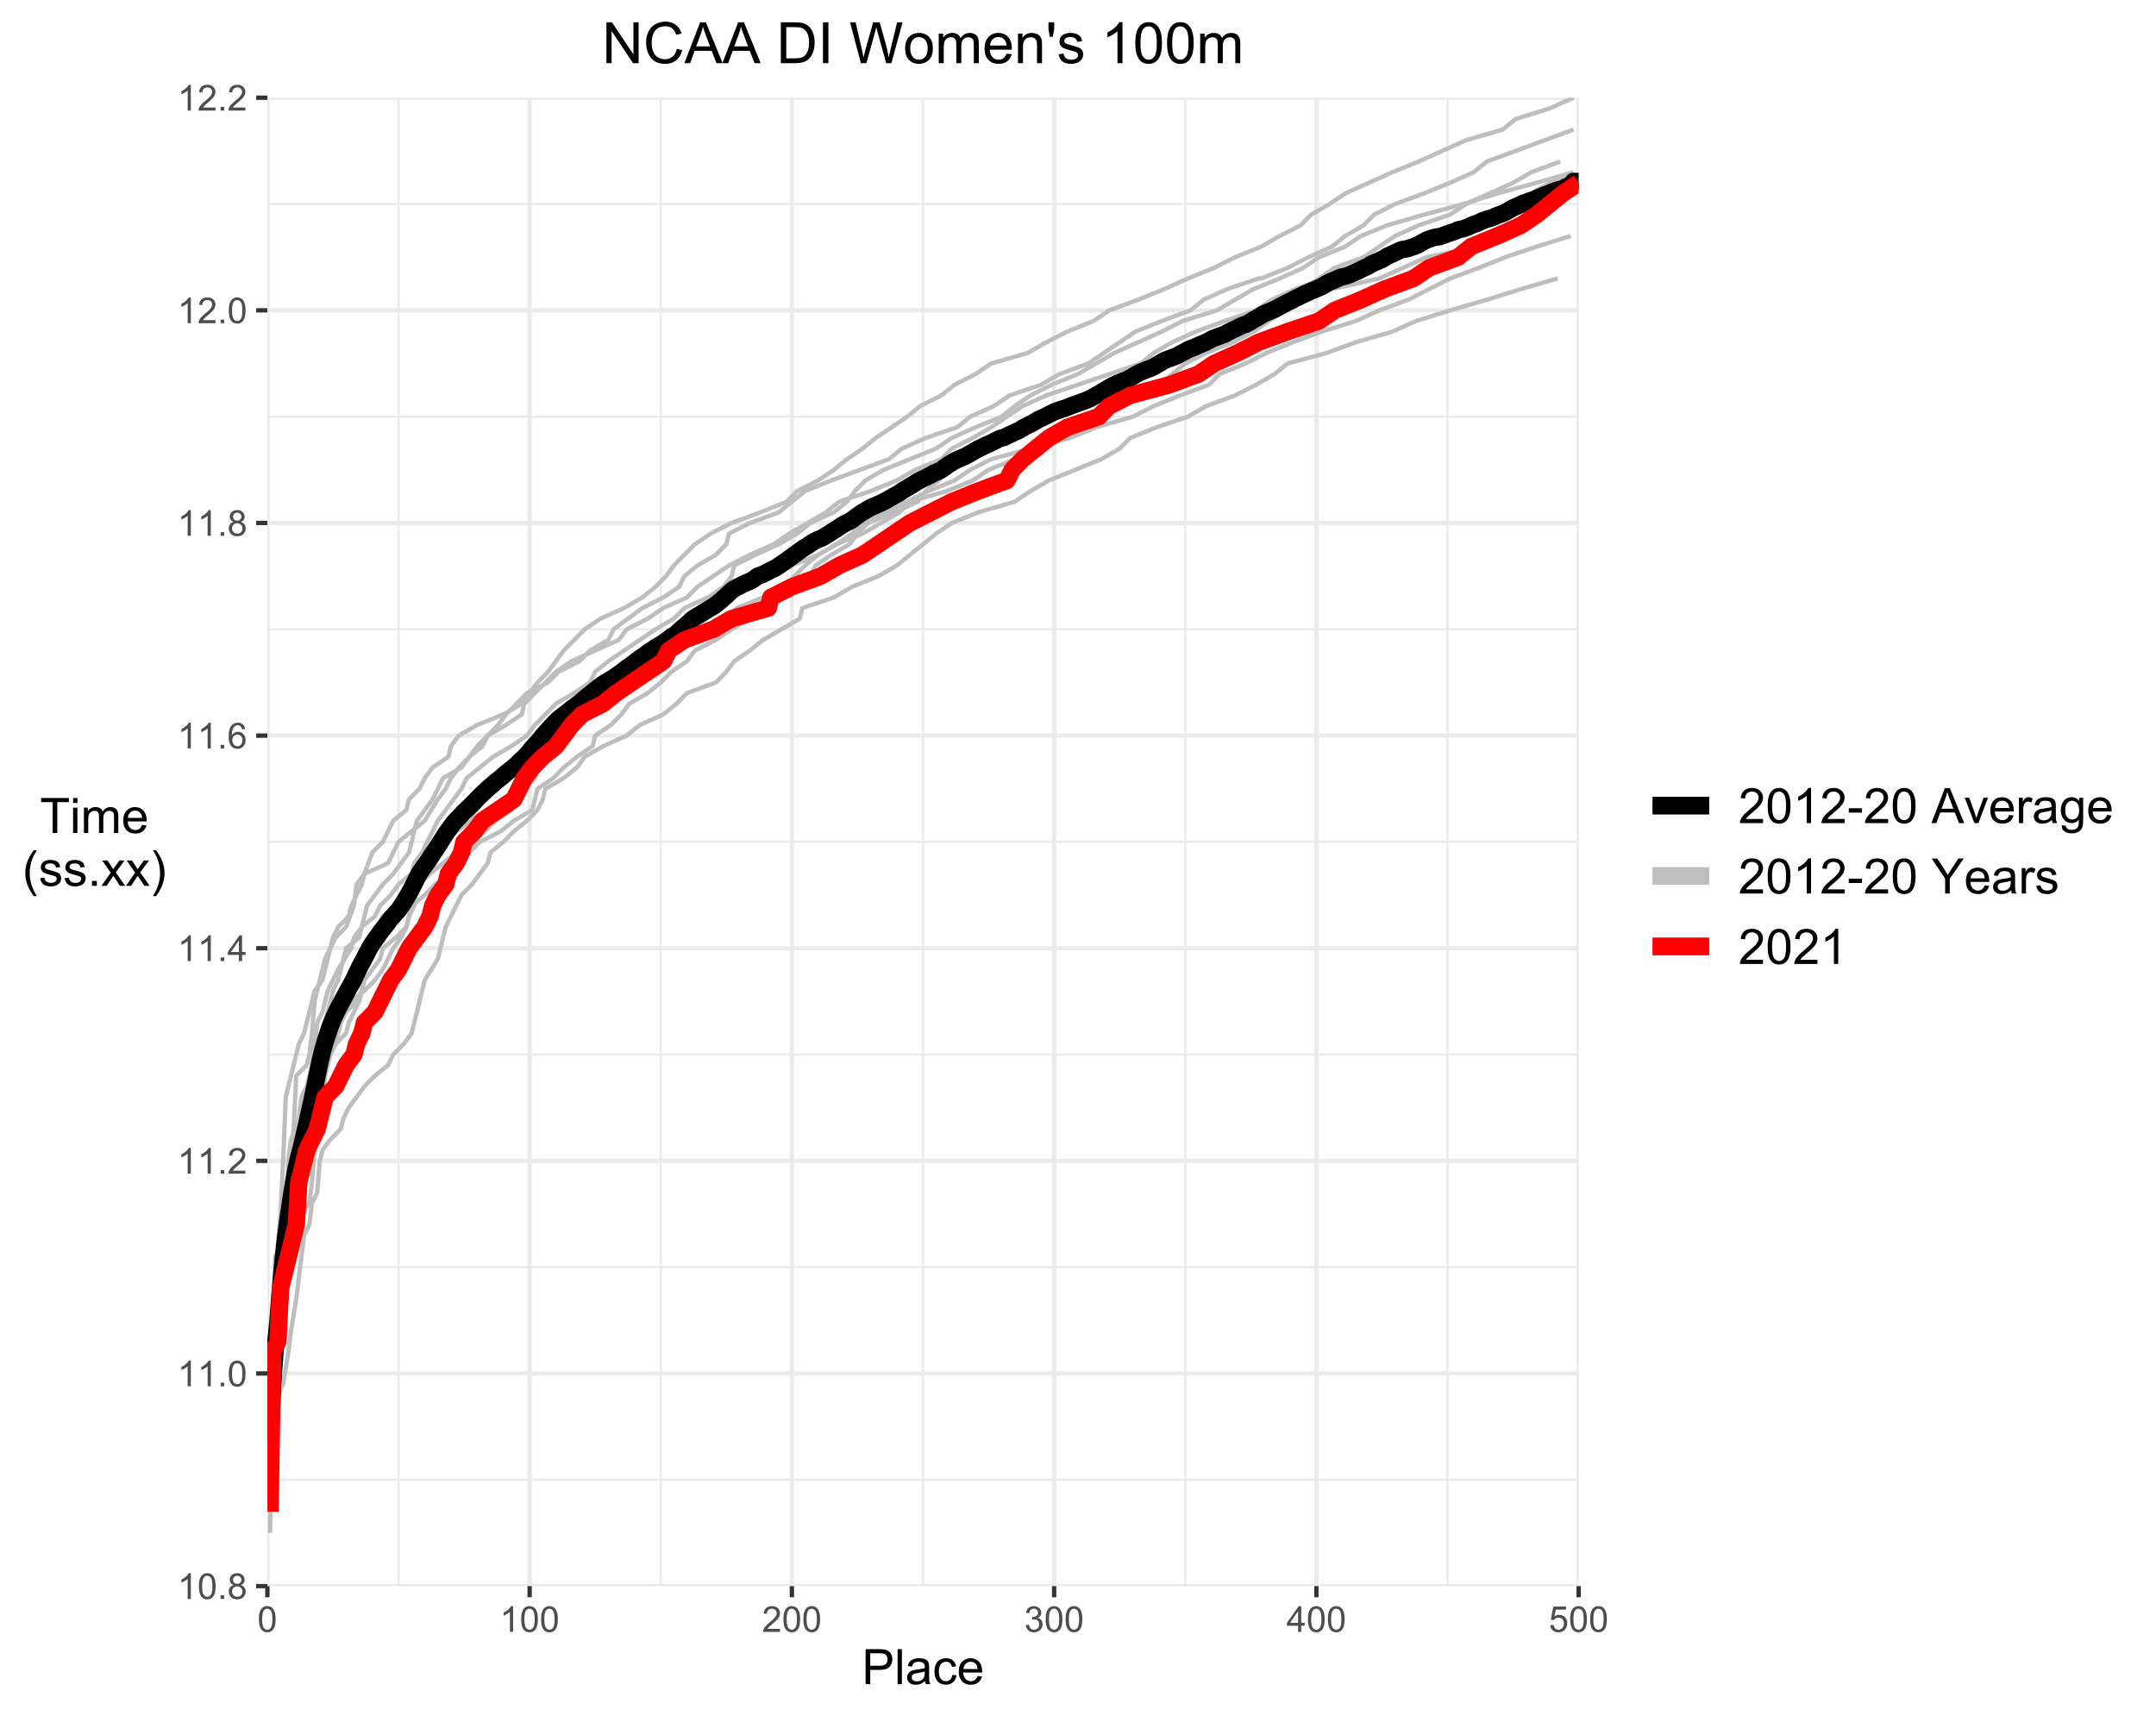 <?xml version="1.0" encoding="UTF-8"?>
<svg xmlns="http://www.w3.org/2000/svg" xmlns:xlink="http://www.w3.org/1999/xlink" width="529pt" height="421pt" viewBox="0 0 529 421" version="1.1">
<defs>
<g>
<symbol overflow="visible" id="glyph0-0">
<path style="stroke:none;" d="M 1.102 0 L 1.102 -5.5 L 5.5 -5.5 L 5.5 0 Z M 1.238 -0.137 L 5.363 -0.137 L 5.363 -5.363 L 1.238 -5.363 Z M 1.238 -0.137 "/>
</symbol>
<symbol overflow="visible" id="glyph0-1">
<path style="stroke:none;" d="M 3.277 0 L 2.504 0 L 2.504 -4.93 C 2.316 -4.75 2.074 -4.574 1.773 -4.395 C 1.469 -4.215 1.195 -4.082 0.957 -3.996 L 0.957 -4.742 C 1.387 -4.941 1.766 -5.188 2.09 -5.48 C 2.414 -5.77 2.645 -6.051 2.781 -6.324 L 3.277 -6.324 Z M 3.277 0 "/>
</symbol>
<symbol overflow="visible" id="glyph0-2">
<path style="stroke:none;" d="M 0.367 -3.105 C 0.363 -3.848 0.438 -4.445 0.594 -4.902 C 0.742 -5.355 0.973 -5.707 1.277 -5.953 C 1.578 -6.199 1.957 -6.32 2.418 -6.324 C 2.754 -6.32 3.051 -6.254 3.309 -6.121 C 3.562 -5.984 3.773 -5.789 3.938 -5.531 C 4.102 -5.273 4.23 -4.961 4.328 -4.594 C 4.422 -4.227 4.469 -3.73 4.473 -3.105 C 4.469 -2.367 4.395 -1.77 4.242 -1.316 C 4.09 -0.859 3.863 -0.508 3.562 -0.262 C 3.258 -0.016 2.875 0.105 2.418 0.109 C 1.809 0.105 1.332 -0.109 0.988 -0.547 C 0.57 -1.066 0.363 -1.922 0.367 -3.105 Z M 1.16 -3.105 C 1.16 -2.07 1.281 -1.379 1.523 -1.039 C 1.766 -0.695 2.062 -0.527 2.418 -0.527 C 2.773 -0.527 3.074 -0.699 3.316 -1.043 C 3.559 -1.387 3.68 -2.074 3.68 -3.105 C 3.68 -4.145 3.559 -4.832 3.316 -5.172 C 3.074 -5.512 2.77 -5.684 2.41 -5.684 C 2.051 -5.684 1.77 -5.531 1.559 -5.234 C 1.293 -4.844 1.16 -4.137 1.16 -3.105 Z M 1.16 -3.105 "/>
</symbol>
<symbol overflow="visible" id="glyph0-3">
<path style="stroke:none;" d="M 0.801 0 L 0.801 -0.883 L 1.68 -0.883 L 1.68 0 Z M 0.801 0 "/>
</symbol>
<symbol overflow="visible" id="glyph0-4">
<path style="stroke:none;" d="M 1.555 -3.418 C 1.23 -3.531 0.992 -3.699 0.84 -3.918 C 0.684 -4.133 0.609 -4.395 0.609 -4.699 C 0.609 -5.156 0.773 -5.539 1.102 -5.855 C 1.43 -6.164 1.867 -6.32 2.418 -6.324 C 2.969 -6.32 3.41 -6.16 3.746 -5.844 C 4.078 -5.523 4.246 -5.137 4.25 -4.68 C 4.246 -4.387 4.172 -4.133 4.02 -3.918 C 3.863 -3.699 3.629 -3.531 3.32 -3.418 C 3.707 -3.285 4 -3.082 4.203 -2.805 C 4.402 -2.52 4.504 -2.184 4.508 -1.801 C 4.504 -1.258 4.312 -0.805 3.934 -0.441 C 3.551 -0.074 3.051 0.105 2.434 0.109 C 1.809 0.105 1.309 -0.074 0.926 -0.441 C 0.543 -0.809 0.352 -1.27 0.355 -1.82 C 0.352 -2.23 0.457 -2.574 0.668 -2.852 C 0.875 -3.125 1.168 -3.312 1.555 -3.418 Z M 1.402 -4.727 C 1.398 -4.426 1.496 -4.184 1.688 -3.996 C 1.879 -3.805 2.129 -3.707 2.438 -3.711 C 2.734 -3.707 2.977 -3.801 3.168 -3.992 C 3.355 -4.176 3.449 -4.406 3.453 -4.684 C 3.449 -4.965 3.352 -5.203 3.16 -5.398 C 2.961 -5.586 2.719 -5.684 2.43 -5.688 C 2.129 -5.684 1.883 -5.59 1.691 -5.402 C 1.496 -5.215 1.398 -4.988 1.402 -4.727 Z M 1.152 -1.816 C 1.148 -1.598 1.199 -1.383 1.309 -1.176 C 1.41 -0.969 1.566 -0.809 1.773 -0.695 C 1.98 -0.582 2.203 -0.527 2.441 -0.527 C 2.809 -0.527 3.113 -0.645 3.355 -0.883 C 3.594 -1.121 3.715 -1.426 3.719 -1.793 C 3.715 -2.164 3.59 -2.469 3.344 -2.715 C 3.094 -2.957 2.785 -3.082 2.414 -3.082 C 2.051 -3.082 1.75 -2.961 1.512 -2.719 C 1.27 -2.477 1.148 -2.176 1.152 -1.816 Z M 1.152 -1.816 "/>
</symbol>
<symbol overflow="visible" id="glyph0-5">
<path style="stroke:none;" d="M 4.43 -0.742 L 4.43 0 L 0.266 0 C 0.258 -0.188 0.289 -0.367 0.355 -0.539 C 0.461 -0.82 0.629 -1.098 0.863 -1.375 C 1.094 -1.648 1.434 -1.965 1.879 -2.328 C 2.562 -2.887 3.023 -3.332 3.266 -3.664 C 3.5 -3.988 3.621 -4.301 3.625 -4.594 C 3.621 -4.898 3.512 -5.156 3.297 -5.367 C 3.074 -5.578 2.789 -5.684 2.441 -5.684 C 2.066 -5.684 1.77 -5.57 1.547 -5.348 C 1.32 -5.125 1.207 -4.816 1.207 -4.422 L 0.414 -4.504 C 0.465 -5.094 0.668 -5.543 1.027 -5.855 C 1.379 -6.164 1.855 -6.32 2.457 -6.324 C 3.059 -6.32 3.539 -6.152 3.891 -5.82 C 4.242 -5.484 4.418 -5.07 4.422 -4.578 C 4.418 -4.32 4.367 -4.074 4.266 -3.832 C 4.164 -3.59 3.992 -3.332 3.754 -3.062 C 3.512 -2.793 3.113 -2.426 2.562 -1.957 C 2.094 -1.566 1.797 -1.301 1.664 -1.16 C 1.531 -1.02 1.422 -0.879 1.34 -0.742 Z M 4.43 -0.742 "/>
</symbol>
<symbol overflow="visible" id="glyph0-6">
<path style="stroke:none;" d="M 2.844 0 L 2.844 -1.508 L 0.113 -1.508 L 0.113 -2.219 L 2.988 -6.301 L 3.617 -6.301 L 3.617 -2.219 L 4.469 -2.219 L 4.469 -1.508 L 3.617 -1.508 L 3.617 0 Z M 2.844 -2.219 L 2.844 -5.059 L 0.871 -2.219 Z M 2.844 -2.219 "/>
</symbol>
<symbol overflow="visible" id="glyph0-7">
<path style="stroke:none;" d="M 4.379 -4.758 L 3.609 -4.695 C 3.539 -4.996 3.441 -5.219 3.316 -5.359 C 3.105 -5.574 2.848 -5.684 2.543 -5.688 C 2.297 -5.684 2.078 -5.617 1.895 -5.484 C 1.648 -5.305 1.457 -5.043 1.32 -4.703 C 1.176 -4.363 1.105 -3.879 1.102 -3.25 C 1.285 -3.531 1.512 -3.742 1.781 -3.879 C 2.051 -4.016 2.332 -4.082 2.629 -4.086 C 3.141 -4.082 3.578 -3.895 3.945 -3.516 C 4.305 -3.137 4.488 -2.645 4.492 -2.047 C 4.488 -1.648 4.402 -1.281 4.234 -0.941 C 4.062 -0.602 3.828 -0.34 3.531 -0.16 C 3.23 0.02 2.895 0.105 2.52 0.109 C 1.871 0.105 1.344 -0.129 0.941 -0.602 C 0.531 -1.074 0.328 -1.855 0.332 -2.949 C 0.328 -4.16 0.551 -5.047 1.004 -5.602 C 1.395 -6.082 1.926 -6.32 2.59 -6.324 C 3.086 -6.32 3.492 -6.184 3.809 -5.906 C 4.125 -5.629 4.312 -5.246 4.379 -4.758 Z M 1.219 -2.039 C 1.219 -1.773 1.273 -1.516 1.387 -1.273 C 1.5 -1.027 1.66 -0.844 1.863 -0.719 C 2.066 -0.59 2.277 -0.527 2.504 -0.527 C 2.828 -0.527 3.109 -0.656 3.348 -0.922 C 3.578 -1.184 3.695 -1.543 3.699 -2 C 3.695 -2.43 3.582 -2.773 3.352 -3.027 C 3.117 -3.273 2.824 -3.398 2.477 -3.402 C 2.121 -3.398 1.824 -3.273 1.582 -3.027 C 1.34 -2.773 1.219 -2.445 1.219 -2.039 Z M 1.219 -2.039 "/>
</symbol>
<symbol overflow="visible" id="glyph0-8">
<path style="stroke:none;" d="M 0.371 -1.664 L 1.145 -1.766 C 1.23 -1.324 1.383 -1.008 1.598 -0.816 C 1.809 -0.621 2.066 -0.527 2.375 -0.527 C 2.734 -0.527 3.043 -0.652 3.297 -0.906 C 3.547 -1.156 3.672 -1.469 3.676 -1.844 C 3.672 -2.195 3.555 -2.488 3.324 -2.719 C 3.09 -2.949 2.797 -3.062 2.441 -3.066 C 2.293 -3.062 2.109 -3.035 1.895 -2.98 L 1.98 -3.66 C 2.031 -3.652 2.07 -3.648 2.105 -3.652 C 2.434 -3.648 2.73 -3.734 2.996 -3.91 C 3.254 -4.078 3.387 -4.344 3.391 -4.703 C 3.387 -4.984 3.289 -5.219 3.102 -5.406 C 2.906 -5.59 2.66 -5.684 2.359 -5.688 C 2.055 -5.684 1.805 -5.59 1.605 -5.402 C 1.402 -5.215 1.273 -4.93 1.219 -4.555 L 0.445 -4.691 C 0.539 -5.207 0.754 -5.609 1.09 -5.895 C 1.426 -6.18 1.844 -6.32 2.344 -6.324 C 2.688 -6.32 3.004 -6.246 3.293 -6.102 C 3.582 -5.953 3.801 -5.754 3.953 -5.5 C 4.105 -5.242 4.184 -4.973 4.184 -4.688 C 4.184 -4.414 4.109 -4.164 3.965 -3.945 C 3.816 -3.719 3.602 -3.543 3.316 -3.41 C 3.688 -3.324 3.977 -3.145 4.184 -2.875 C 4.391 -2.602 4.492 -2.262 4.496 -1.859 C 4.492 -1.305 4.293 -0.84 3.895 -0.461 C 3.492 -0.078 2.984 0.109 2.371 0.113 C 1.816 0.109 1.355 -0.051 0.992 -0.379 C 0.625 -0.707 0.418 -1.137 0.371 -1.664 Z M 0.371 -1.664 "/>
</symbol>
<symbol overflow="visible" id="glyph0-9">
<path style="stroke:none;" d="M 0.367 -1.648 L 1.176 -1.719 C 1.234 -1.32 1.375 -1.023 1.594 -0.824 C 1.812 -0.625 2.078 -0.527 2.391 -0.527 C 2.762 -0.527 3.074 -0.668 3.336 -0.949 C 3.59 -1.23 3.719 -1.602 3.723 -2.066 C 3.719 -2.504 3.594 -2.852 3.348 -3.109 C 3.098 -3.363 2.773 -3.492 2.375 -3.492 C 2.125 -3.492 1.902 -3.434 1.703 -3.32 C 1.5 -3.207 1.344 -3.062 1.23 -2.883 L 0.504 -2.977 L 1.113 -6.215 L 4.246 -6.215 L 4.246 -5.473 L 1.73 -5.473 L 1.391 -3.781 C 1.766 -4.039 2.164 -4.172 2.582 -4.176 C 3.129 -4.172 3.594 -3.98 3.973 -3.605 C 4.352 -3.223 4.539 -2.734 4.543 -2.137 C 4.539 -1.562 4.375 -1.07 4.043 -0.656 C 3.637 -0.148 3.086 0.105 2.391 0.109 C 1.816 0.105 1.348 -0.051 0.984 -0.371 C 0.621 -0.691 0.414 -1.117 0.367 -1.648 Z M 0.367 -1.648 "/>
</symbol>
<symbol overflow="visible" id="glyph1-0">
<path style="stroke:none;" d="M 1.5 0 L 1.5 -7.5 L 7.5 -7.5 L 7.5 0 Z M 1.688 -0.188 L 7.312 -0.188 L 7.312 -7.312 L 1.688 -7.312 Z M 1.688 -0.188 "/>
</symbol>
<symbol overflow="visible" id="glyph1-1">
<path style="stroke:none;" d="M 0.926 0 L 0.926 -8.59 L 4.164 -8.59 C 4.734 -8.59 5.172 -8.562 5.473 -8.508 C 5.895 -8.438 6.246 -8.301 6.531 -8.105 C 6.816 -7.906 7.047 -7.633 7.223 -7.277 C 7.395 -6.918 7.48 -6.527 7.484 -6.105 C 7.48 -5.371 7.25 -4.75 6.785 -4.25 C 6.316 -3.742 5.477 -3.492 4.266 -3.492 L 2.062 -3.492 L 2.062 0 Z M 2.062 -4.508 L 4.281 -4.508 C 5.012 -4.504 5.535 -4.641 5.848 -4.918 C 6.156 -5.188 6.309 -5.574 6.312 -6.07 C 6.309 -6.43 6.219 -6.734 6.039 -6.992 C 5.855 -7.242 5.617 -7.414 5.32 -7.5 C 5.125 -7.551 4.77 -7.574 4.258 -7.578 L 2.062 -7.578 Z M 2.062 -4.508 "/>
</symbol>
<symbol overflow="visible" id="glyph1-2">
<path style="stroke:none;" d="M 0.766 0 L 0.766 -8.59 L 1.82 -8.59 L 1.82 0 Z M 0.766 0 "/>
</symbol>
<symbol overflow="visible" id="glyph1-3">
<path style="stroke:none;" d="M 4.852 -0.766 C 4.461 -0.434 4.082 -0.199 3.723 -0.062 C 3.355 0.074 2.969 0.141 2.562 0.141 C 1.875 0.141 1.352 -0.023 0.984 -0.359 C 0.617 -0.688 0.434 -1.117 0.434 -1.641 C 0.434 -1.945 0.5 -2.223 0.641 -2.473 C 0.777 -2.723 0.961 -2.926 1.188 -3.082 C 1.41 -3.234 1.664 -3.348 1.945 -3.43 C 2.152 -3.477 2.465 -3.531 2.883 -3.586 C 3.734 -3.688 4.359 -3.809 4.766 -3.949 C 4.766 -4.09 4.77 -4.18 4.77 -4.227 C 4.77 -4.648 4.668 -4.953 4.469 -5.133 C 4.199 -5.371 3.801 -5.488 3.27 -5.492 C 2.77 -5.488 2.402 -5.402 2.168 -5.23 C 1.934 -5.055 1.758 -4.746 1.648 -4.305 L 0.617 -4.445 C 0.707 -4.887 0.863 -5.242 1.078 -5.516 C 1.289 -5.781 1.598 -5.992 2.008 -6.141 C 2.41 -6.289 2.883 -6.363 3.422 -6.363 C 3.953 -6.363 4.383 -6.301 4.715 -6.176 C 5.047 -6.051 5.293 -5.891 5.449 -5.703 C 5.605 -5.512 5.715 -5.273 5.777 -4.984 C 5.809 -4.805 5.824 -4.48 5.828 -4.016 L 5.828 -2.609 C 5.824 -1.625 5.848 -1.004 5.895 -0.746 C 5.941 -0.484 6.031 -0.238 6.164 0 L 5.062 0 C 4.953 -0.219 4.883 -0.473 4.852 -0.766 Z M 4.766 -3.125 C 4.375 -2.965 3.801 -2.832 3.039 -2.727 C 2.605 -2.66 2.301 -2.59 2.121 -2.516 C 1.941 -2.434 1.801 -2.32 1.703 -2.172 C 1.605 -2.02 1.559 -1.852 1.559 -1.672 C 1.559 -1.387 1.664 -1.152 1.875 -0.969 C 2.086 -0.777 2.398 -0.684 2.812 -0.688 C 3.219 -0.684 3.578 -0.773 3.895 -0.953 C 4.211 -1.129 4.445 -1.371 4.594 -1.68 C 4.707 -1.918 4.762 -2.27 4.766 -2.734 Z M 4.766 -3.125 "/>
</symbol>
<symbol overflow="visible" id="glyph1-4">
<path style="stroke:none;" d="M 4.852 -2.281 L 5.891 -2.145 C 5.773 -1.426 5.484 -0.863 5.02 -0.465 C 4.551 -0.059 3.977 0.141 3.297 0.141 C 2.445 0.141 1.762 -0.137 1.246 -0.695 C 0.727 -1.25 0.469 -2.047 0.469 -3.086 C 0.469 -3.754 0.578 -4.344 0.801 -4.852 C 1.023 -5.355 1.363 -5.73 1.816 -5.984 C 2.27 -6.234 2.766 -6.363 3.305 -6.363 C 3.98 -6.363 4.531 -6.191 4.965 -5.848 C 5.391 -5.504 5.668 -5.02 5.789 -4.395 L 4.766 -4.234 C 4.664 -4.652 4.492 -4.969 4.246 -5.18 C 3.996 -5.391 3.695 -5.496 3.344 -5.496 C 2.809 -5.496 2.379 -5.305 2.051 -4.922 C 1.719 -4.539 1.551 -3.938 1.555 -3.117 C 1.551 -2.281 1.711 -1.672 2.035 -1.293 C 2.352 -0.914 2.77 -0.727 3.289 -0.727 C 3.695 -0.727 4.043 -0.852 4.324 -1.105 C 4.602 -1.359 4.777 -1.75 4.852 -2.281 Z M 4.852 -2.281 "/>
</symbol>
<symbol overflow="visible" id="glyph1-5">
<path style="stroke:none;" d="M 5.051 -2.004 L 6.141 -1.867 C 5.969 -1.23 5.648 -0.738 5.184 -0.387 C 4.719 -0.035 4.125 0.141 3.406 0.141 C 2.492 0.141 1.77 -0.137 1.238 -0.699 C 0.699 -1.254 0.434 -2.043 0.438 -3.059 C 0.434 -4.105 0.703 -4.918 1.246 -5.496 C 1.781 -6.074 2.48 -6.363 3.344 -6.363 C 4.176 -6.363 4.855 -6.078 5.383 -5.512 C 5.91 -4.945 6.176 -4.148 6.176 -3.125 C 6.176 -3.059 6.172 -2.965 6.172 -2.844 L 1.531 -2.844 C 1.562 -2.156 1.758 -1.633 2.109 -1.27 C 2.457 -0.906 2.891 -0.727 3.41 -0.727 C 3.797 -0.727 4.125 -0.828 4.402 -1.031 C 4.672 -1.234 4.891 -1.559 5.051 -2.004 Z M 1.586 -3.711 L 5.062 -3.711 C 5.016 -4.227 4.883 -4.621 4.664 -4.887 C 4.328 -5.293 3.891 -5.496 3.359 -5.496 C 2.871 -5.496 2.465 -5.332 2.137 -5.008 C 1.805 -4.684 1.621 -4.25 1.586 -3.711 Z M 1.586 -3.711 "/>
</symbol>
<symbol overflow="visible" id="glyph1-6">
<path style="stroke:none;" d="M 3.109 0 L 3.109 -7.578 L 0.281 -7.578 L 0.281 -8.59 L 7.09 -8.59 L 7.09 -7.578 L 4.25 -7.578 L 4.25 0 Z M 3.109 0 "/>
</symbol>
<symbol overflow="visible" id="glyph1-7">
<path style="stroke:none;" d="M 0.797 -7.375 L 0.797 -8.59 L 1.852 -8.59 L 1.852 -7.375 Z M 0.797 0 L 0.797 -6.223 L 1.852 -6.223 L 1.852 0 Z M 0.797 0 "/>
</symbol>
<symbol overflow="visible" id="glyph1-8">
<path style="stroke:none;" d="M 0.789 0 L 0.789 -6.223 L 1.734 -6.223 L 1.734 -5.352 C 1.93 -5.648 2.188 -5.895 2.512 -6.082 C 2.836 -6.27 3.207 -6.363 3.621 -6.363 C 4.082 -6.363 4.457 -6.266 4.754 -6.074 C 5.043 -5.883 5.254 -5.617 5.379 -5.273 C 5.871 -6 6.512 -6.363 7.301 -6.363 C 7.918 -6.363 8.391 -6.191 8.723 -5.848 C 9.055 -5.504 9.223 -4.977 9.223 -4.273 L 9.223 0 L 8.172 0 L 8.172 -3.922 C 8.168 -4.34 8.133 -4.645 8.07 -4.832 C 8 -5.016 7.879 -5.164 7.699 -5.277 C 7.52 -5.391 7.309 -5.449 7.066 -5.449 C 6.629 -5.449 6.266 -5.301 5.977 -5.012 C 5.688 -4.719 5.543 -4.254 5.543 -3.617 L 5.543 0 L 4.488 0 L 4.488 -4.043 C 4.488 -4.512 4.402 -4.863 4.23 -5.098 C 4.059 -5.332 3.777 -5.449 3.387 -5.449 C 3.09 -5.449 2.812 -5.371 2.562 -5.215 C 2.309 -5.059 2.129 -4.828 2.016 -4.527 C 1.898 -4.227 1.84 -3.793 1.844 -3.227 L 1.844 0 Z M 0.789 0 "/>
</symbol>
<symbol overflow="visible" id="glyph1-9">
<path style="stroke:none;" d="M 2.805 2.523 C 2.223 1.785 1.73 0.93 1.328 -0.055 C 0.926 -1.035 0.727 -2.055 0.727 -3.109 C 0.727 -4.039 0.875 -4.93 1.18 -5.781 C 1.523 -6.77 2.066 -7.754 2.805 -8.734 L 3.562 -8.734 C 3.086 -7.918 2.773 -7.34 2.625 -6.996 C 2.383 -6.457 2.195 -5.895 2.062 -5.309 C 1.895 -4.574 1.809 -3.84 1.812 -3.105 C 1.809 -1.227 2.395 0.648 3.562 2.523 Z M 2.805 2.523 "/>
</symbol>
<symbol overflow="visible" id="glyph1-10">
<path style="stroke:none;" d="M 0.367 -1.859 L 1.414 -2.023 C 1.469 -1.602 1.633 -1.281 1.902 -1.059 C 2.168 -0.836 2.543 -0.727 3.023 -0.727 C 3.508 -0.727 3.867 -0.824 4.102 -1.023 C 4.336 -1.219 4.453 -1.449 4.453 -1.719 C 4.453 -1.953 4.348 -2.141 4.141 -2.281 C 3.996 -2.371 3.637 -2.492 3.062 -2.637 C 2.289 -2.832 1.754 -3 1.457 -3.145 C 1.156 -3.285 0.93 -3.48 0.777 -3.734 C 0.621 -3.984 0.543 -4.266 0.547 -4.57 C 0.543 -4.844 0.605 -5.098 0.734 -5.34 C 0.859 -5.574 1.035 -5.773 1.254 -5.93 C 1.418 -6.047 1.641 -6.148 1.926 -6.234 C 2.207 -6.32 2.512 -6.363 2.836 -6.363 C 3.324 -6.363 3.75 -6.293 4.121 -6.152 C 4.488 -6.012 4.762 -5.82 4.938 -5.578 C 5.113 -5.336 5.234 -5.016 5.305 -4.617 L 4.273 -4.477 C 4.223 -4.797 4.086 -5.047 3.863 -5.227 C 3.637 -5.406 3.32 -5.496 2.914 -5.496 C 2.426 -5.496 2.082 -5.414 1.875 -5.254 C 1.664 -5.094 1.559 -4.906 1.562 -4.695 C 1.559 -4.555 1.602 -4.434 1.695 -4.324 C 1.773 -4.211 1.91 -4.117 2.098 -4.043 C 2.203 -4.004 2.512 -3.914 3.031 -3.773 C 3.773 -3.574 4.293 -3.41 4.59 -3.285 C 4.879 -3.156 5.113 -2.973 5.285 -2.73 C 5.453 -2.488 5.535 -2.188 5.539 -1.828 C 5.535 -1.477 5.434 -1.145 5.23 -0.832 C 5.023 -0.52 4.727 -0.277 4.34 -0.113 C 3.953 0.059 3.516 0.141 3.031 0.141 C 2.219 0.141 1.602 -0.027 1.18 -0.363 C 0.754 -0.699 0.484 -1.195 0.367 -1.859 Z M 0.367 -1.859 "/>
</symbol>
<symbol overflow="visible" id="glyph1-11">
<path style="stroke:none;" d="M 1.09 0 L 1.09 -1.203 L 2.289 -1.203 L 2.289 0 Z M 1.09 0 "/>
</symbol>
<symbol overflow="visible" id="glyph1-12">
<path style="stroke:none;" d="M 0.086 0 L 2.359 -3.234 L 0.258 -6.223 L 1.578 -6.223 L 2.531 -4.766 C 2.711 -4.484 2.855 -4.254 2.965 -4.066 C 3.137 -4.324 3.293 -4.551 3.438 -4.75 L 4.488 -6.223 L 5.75 -6.223 L 3.598 -3.293 L 5.914 0 L 4.617 0 L 3.34 -1.934 L 3 -2.453 L 1.367 0 Z M 0.086 0 "/>
</symbol>
<symbol overflow="visible" id="glyph1-13">
<path style="stroke:none;" d="M 1.484 2.523 L 0.727 2.523 C 1.891 0.648 2.473 -1.227 2.477 -3.105 C 2.473 -3.84 2.391 -4.566 2.227 -5.289 C 2.094 -5.875 1.906 -6.438 1.672 -6.977 C 1.516 -7.328 1.203 -7.914 0.727 -8.734 L 1.484 -8.734 C 2.215 -7.754 2.758 -6.77 3.109 -5.781 C 3.41 -4.93 3.562 -4.039 3.562 -3.109 C 3.562 -2.055 3.359 -1.035 2.957 -0.055 C 2.551 0.93 2.059 1.785 1.484 2.523 Z M 1.484 2.523 "/>
</symbol>
<symbol overflow="visible" id="glyph1-14">
<path style="stroke:none;" d="M 6.039 -1.016 L 6.039 0 L 0.363 0 C 0.355 -0.254 0.395 -0.496 0.484 -0.734 C 0.629 -1.117 0.859 -1.5 1.18 -1.875 C 1.492 -2.25 1.953 -2.684 2.562 -3.176 C 3.492 -3.941 4.125 -4.547 4.453 -4.992 C 4.781 -5.438 4.945 -5.859 4.945 -6.266 C 4.945 -6.68 4.793 -7.031 4.496 -7.32 C 4.191 -7.602 3.805 -7.746 3.328 -7.75 C 2.82 -7.746 2.414 -7.594 2.109 -7.293 C 1.805 -6.984 1.648 -6.562 1.648 -6.031 L 0.562 -6.141 C 0.633 -6.945 0.91 -7.559 1.398 -7.988 C 1.879 -8.41 2.531 -8.625 3.352 -8.625 C 4.172 -8.625 4.824 -8.395 5.309 -7.938 C 5.789 -7.48 6.027 -6.914 6.031 -6.242 C 6.027 -5.895 5.957 -5.559 5.82 -5.227 C 5.676 -4.891 5.441 -4.539 5.117 -4.176 C 4.789 -3.805 4.25 -3.301 3.492 -2.664 C 2.859 -2.129 2.453 -1.77 2.273 -1.582 C 2.094 -1.395 1.945 -1.203 1.828 -1.016 Z M 6.039 -1.016 "/>
</symbol>
<symbol overflow="visible" id="glyph1-15">
<path style="stroke:none;" d="M 0.5 -4.234 C 0.496 -5.246 0.602 -6.062 0.812 -6.688 C 1.02 -7.305 1.328 -7.785 1.742 -8.121 C 2.148 -8.457 2.668 -8.625 3.297 -8.625 C 3.758 -8.625 4.164 -8.531 4.512 -8.348 C 4.855 -8.16 5.141 -7.891 5.371 -7.543 C 5.594 -7.191 5.773 -6.766 5.906 -6.266 C 6.035 -5.762 6.098 -5.086 6.102 -4.234 C 6.098 -3.227 5.996 -2.414 5.789 -1.797 C 5.578 -1.176 5.266 -0.695 4.859 -0.359 C 4.445 -0.02 3.926 0.145 3.297 0.148 C 2.465 0.145 1.816 -0.148 1.348 -0.742 C 0.781 -1.457 0.496 -2.621 0.5 -4.234 Z M 1.582 -4.234 C 1.582 -2.824 1.746 -1.887 2.074 -1.418 C 2.402 -0.949 2.809 -0.715 3.297 -0.719 C 3.777 -0.715 4.184 -0.949 4.52 -1.422 C 4.848 -1.887 5.016 -2.824 5.016 -4.234 C 5.016 -5.648 4.848 -6.59 4.52 -7.055 C 4.184 -7.516 3.773 -7.746 3.289 -7.75 C 2.801 -7.746 2.414 -7.543 2.125 -7.137 C 1.762 -6.613 1.582 -5.645 1.582 -4.234 Z M 1.582 -4.234 "/>
</symbol>
<symbol overflow="visible" id="glyph1-16">
<path style="stroke:none;" d="M 4.469 0 L 3.414 0 L 3.414 -6.719 C 3.16 -6.477 2.828 -6.234 2.414 -5.996 C 2 -5.75 1.629 -5.57 1.305 -5.449 L 1.305 -6.469 C 1.895 -6.742 2.41 -7.078 2.852 -7.477 C 3.293 -7.871 3.605 -8.254 3.789 -8.625 L 4.469 -8.625 Z M 4.469 0 "/>
</symbol>
<symbol overflow="visible" id="glyph1-17">
<path style="stroke:none;" d="M 0.383 -2.578 L 0.383 -3.641 L 3.621 -3.641 L 3.621 -2.578 Z M 0.383 -2.578 "/>
</symbol>
<symbol overflow="visible" id="glyph1-18">
<path style="stroke:none;" d=""/>
</symbol>
<symbol overflow="visible" id="glyph1-19">
<path style="stroke:none;" d="M -0.016 0 L 3.281 -8.59 L 4.508 -8.59 L 8.023 0 L 6.727 0 L 5.727 -2.602 L 2.133 -2.602 L 1.188 0 Z M 2.461 -3.527 L 5.375 -3.527 L 4.477 -5.906 C 4.203 -6.629 4 -7.223 3.867 -7.688 C 3.758 -7.133 3.602 -6.586 3.406 -6.047 Z M 2.461 -3.527 "/>
</symbol>
<symbol overflow="visible" id="glyph1-20">
<path style="stroke:none;" d="M 2.52 0 L 0.152 -6.223 L 1.266 -6.223 L 2.602 -2.496 C 2.746 -2.09 2.879 -1.672 3 -1.242 C 3.094 -1.57 3.223 -1.965 3.391 -2.426 L 4.773 -6.223 L 5.859 -6.223 L 3.504 0 Z M 2.52 0 "/>
</symbol>
<symbol overflow="visible" id="glyph1-21">
<path style="stroke:none;" d="M 0.781 0 L 0.781 -6.223 L 1.727 -6.223 L 1.727 -5.281 C 1.969 -5.719 2.191 -6.012 2.398 -6.152 C 2.602 -6.293 2.828 -6.363 3.078 -6.363 C 3.43 -6.363 3.793 -6.25 4.16 -6.023 L 3.797 -5.047 C 3.539 -5.195 3.281 -5.273 3.023 -5.273 C 2.793 -5.273 2.586 -5.203 2.402 -5.066 C 2.215 -4.926 2.082 -4.734 2.008 -4.488 C 1.891 -4.113 1.832 -3.703 1.836 -3.258 L 1.836 0 Z M 0.781 0 "/>
</symbol>
<symbol overflow="visible" id="glyph1-22">
<path style="stroke:none;" d="M 0.598 0.516 L 1.625 0.668 C 1.664 0.98 1.785 1.211 1.98 1.359 C 2.242 1.555 2.598 1.652 3.055 1.652 C 3.539 1.652 3.918 1.555 4.184 1.359 C 4.449 1.164 4.629 0.891 4.723 0.539 C 4.777 0.324 4.801 -0.125 4.797 -0.812 C 4.336 -0.27 3.762 0 3.078 0 C 2.219 0 1.559 -0.309 1.09 -0.926 C 0.621 -1.543 0.387 -2.281 0.387 -3.148 C 0.387 -3.738 0.492 -4.285 0.707 -4.789 C 0.922 -5.289 1.234 -5.68 1.645 -5.953 C 2.051 -6.227 2.531 -6.363 3.082 -6.363 C 3.816 -6.363 4.422 -6.066 4.898 -5.473 L 4.898 -6.223 L 5.871 -6.223 L 5.871 -0.844 C 5.871 0.125 5.77 0.809 5.574 1.215 C 5.375 1.613 5.062 1.934 4.637 2.172 C 4.207 2.402 3.684 2.52 3.059 2.523 C 2.316 2.52 1.715 2.352 1.258 2.023 C 0.801 1.688 0.582 1.188 0.598 0.516 Z M 1.469 -3.223 C 1.465 -2.406 1.629 -1.809 1.957 -1.438 C 2.281 -1.059 2.688 -0.871 3.176 -0.875 C 3.66 -0.871 4.066 -1.059 4.395 -1.434 C 4.723 -1.805 4.887 -2.391 4.887 -3.188 C 4.887 -3.945 4.715 -4.52 4.379 -4.91 C 4.039 -5.297 3.633 -5.488 3.156 -5.492 C 2.684 -5.488 2.285 -5.297 1.961 -4.918 C 1.629 -4.535 1.465 -3.973 1.469 -3.223 Z M 1.469 -3.223 "/>
</symbol>
<symbol overflow="visible" id="glyph1-23">
<path style="stroke:none;" d="M 3.344 0 L 3.344 -3.641 L 0.035 -8.59 L 1.418 -8.59 L 3.109 -6 C 3.418 -5.516 3.711 -5.031 3.984 -4.547 C 4.242 -4.992 4.555 -5.496 4.922 -6.062 L 6.586 -8.59 L 7.91 -8.59 L 4.484 -3.641 L 4.484 0 Z M 3.344 0 "/>
</symbol>
<symbol overflow="visible" id="glyph2-0">
<path style="stroke:none;" d="M 1.75 0 L 1.75 -8.75 L 8.75 -8.75 L 8.75 0 Z M 1.969 -0.219 L 8.531 -0.219 L 8.531 -8.531 L 1.969 -8.531 Z M 1.969 -0.219 "/>
</symbol>
<symbol overflow="visible" id="glyph2-1">
<path style="stroke:none;" d="M 1.066 0 L 1.066 -10.023 L 2.426 -10.023 L 7.691 -2.152 L 7.691 -10.023 L 8.961 -10.023 L 8.961 0 L 7.602 0 L 2.336 -7.875 L 2.336 0 Z M 1.066 0 "/>
</symbol>
<symbol overflow="visible" id="glyph2-2">
<path style="stroke:none;" d="M 8.23 -3.516 L 9.555 -3.18 C 9.277 -2.09 8.777 -1.258 8.055 -0.688 C 7.332 -0.113 6.449 0.168 5.406 0.172 C 4.324 0.168 3.445 -0.047 2.773 -0.488 C 2.094 -0.926 1.578 -1.562 1.227 -2.398 C 0.867 -3.227 0.691 -4.125 0.695 -5.086 C 0.691 -6.129 0.891 -7.039 1.293 -7.816 C 1.691 -8.594 2.258 -9.184 2.996 -9.586 C 3.73 -9.988 4.543 -10.188 5.43 -10.191 C 6.426 -10.188 7.27 -9.934 7.957 -9.426 C 8.641 -8.914 9.117 -8.195 9.387 -7.273 L 8.078 -6.965 C 7.844 -7.691 7.508 -8.223 7.066 -8.559 C 6.625 -8.891 6.066 -9.059 5.398 -9.059 C 4.625 -9.059 3.984 -8.871 3.469 -8.504 C 2.953 -8.129 2.59 -7.633 2.379 -7.016 C 2.168 -6.391 2.062 -5.75 2.062 -5.094 C 2.062 -4.234 2.184 -3.492 2.434 -2.859 C 2.68 -2.223 3.066 -1.746 3.594 -1.434 C 4.117 -1.117 4.688 -0.961 5.297 -0.965 C 6.039 -0.961 6.668 -1.176 7.184 -1.605 C 7.699 -2.035 8.047 -2.672 8.23 -3.516 Z M 8.23 -3.516 "/>
</symbol>
<symbol overflow="visible" id="glyph2-3">
<path style="stroke:none;" d="M -0.02 0 L 3.828 -10.023 L 5.258 -10.023 L 9.359 0 L 7.848 0 L 6.68 -3.035 L 2.488 -3.035 L 1.387 0 Z M 2.871 -4.117 L 6.27 -4.117 L 5.223 -6.891 C 4.898 -7.734 4.664 -8.426 4.512 -8.969 C 4.383 -8.324 4.203 -7.688 3.973 -7.055 Z M 2.871 -4.117 "/>
</symbol>
<symbol overflow="visible" id="glyph2-4">
<path style="stroke:none;" d=""/>
</symbol>
<symbol overflow="visible" id="glyph2-5">
<path style="stroke:none;" d="M 1.078 0 L 1.078 -10.023 L 4.531 -10.023 C 5.309 -10.02 5.906 -9.973 6.316 -9.879 C 6.891 -9.746 7.379 -9.504 7.785 -9.16 C 8.312 -8.711 8.707 -8.141 8.973 -7.449 C 9.23 -6.75 9.363 -5.957 9.367 -5.066 C 9.363 -4.301 9.273 -3.625 9.098 -3.039 C 8.918 -2.449 8.691 -1.965 8.414 -1.582 C 8.137 -1.195 7.832 -0.891 7.504 -0.672 C 7.172 -0.449 6.773 -0.281 6.305 -0.172 C 5.836 -0.055 5.297 0 4.695 0 Z M 2.406 -1.184 L 4.547 -1.184 C 5.207 -1.184 5.723 -1.242 6.102 -1.367 C 6.473 -1.484 6.773 -1.66 7 -1.887 C 7.312 -2.199 7.559 -2.621 7.734 -3.156 C 7.91 -3.684 7.996 -4.328 8 -5.086 C 7.996 -6.133 7.824 -6.938 7.48 -7.5 C 7.133 -8.062 6.715 -8.438 6.227 -8.633 C 5.871 -8.766 5.301 -8.836 4.512 -8.84 L 2.406 -8.84 Z M 2.406 -1.184 "/>
</symbol>
<symbol overflow="visible" id="glyph2-6">
<path style="stroke:none;" d="M 1.305 0 L 1.305 -10.023 L 2.633 -10.023 L 2.633 0 Z M 1.305 0 "/>
</symbol>
<symbol overflow="visible" id="glyph2-7">
<path style="stroke:none;" d="M 2.828 0 L 0.172 -10.023 L 1.531 -10.023 L 3.055 -3.453 C 3.215 -2.762 3.359 -2.078 3.48 -1.402 C 3.734 -2.469 3.883 -3.086 3.93 -3.254 L 5.836 -10.023 L 7.438 -10.023 L 8.875 -4.949 C 9.23 -3.688 9.488 -2.504 9.652 -1.402 C 9.777 -2.031 9.945 -2.758 10.152 -3.582 L 11.723 -10.023 L 13.055 -10.023 L 10.309 0 L 9.031 0 L 6.918 -7.637 C 6.738 -8.27 6.633 -8.664 6.602 -8.812 C 6.496 -8.352 6.398 -7.957 6.309 -7.637 L 4.184 0 Z M 2.828 0 "/>
</symbol>
<symbol overflow="visible" id="glyph2-8">
<path style="stroke:none;" d="M 0.465 -3.629 C 0.461 -4.973 0.836 -5.969 1.586 -6.617 C 2.207 -7.148 2.969 -7.418 3.867 -7.422 C 4.867 -7.418 5.684 -7.09 6.316 -6.441 C 6.949 -5.785 7.266 -4.883 7.266 -3.734 C 7.266 -2.797 7.125 -2.062 6.844 -1.527 C 6.562 -0.992 6.152 -0.578 5.621 -0.281 C 5.082 0.016 4.5 0.164 3.867 0.164 C 2.852 0.164 2.027 -0.16 1.402 -0.812 C 0.773 -1.461 0.461 -2.398 0.465 -3.629 Z M 1.73 -3.629 C 1.727 -2.695 1.93 -2 2.336 -1.539 C 2.738 -1.074 3.25 -0.844 3.867 -0.848 C 4.477 -0.844 4.984 -1.074 5.391 -1.543 C 5.797 -2.004 6 -2.715 6 -3.672 C 6 -4.566 5.793 -5.246 5.387 -5.711 C 4.977 -6.172 4.473 -6.402 3.867 -6.406 C 3.25 -6.402 2.738 -6.172 2.336 -5.715 C 1.93 -5.25 1.727 -4.555 1.73 -3.629 Z M 1.73 -3.629 "/>
</symbol>
<symbol overflow="visible" id="glyph2-9">
<path style="stroke:none;" d="M 0.922 0 L 0.922 -7.258 L 2.023 -7.258 L 2.023 -6.242 C 2.25 -6.594 2.555 -6.879 2.934 -7.098 C 3.309 -7.309 3.738 -7.418 4.227 -7.422 C 4.758 -7.418 5.199 -7.305 5.547 -7.086 C 5.887 -6.859 6.129 -6.551 6.273 -6.152 C 6.848 -6.996 7.594 -7.418 8.516 -7.422 C 9.234 -7.418 9.789 -7.219 10.176 -6.824 C 10.562 -6.422 10.758 -5.809 10.758 -4.984 L 10.758 0 L 9.535 0 L 9.535 -4.574 C 9.531 -5.062 9.492 -5.418 9.414 -5.637 C 9.332 -5.852 9.188 -6.023 8.98 -6.16 C 8.77 -6.289 8.523 -6.355 8.242 -6.359 C 7.73 -6.355 7.309 -6.188 6.973 -5.848 C 6.637 -5.508 6.469 -4.965 6.469 -4.219 L 6.469 0 L 5.234 0 L 5.234 -4.719 C 5.23 -5.262 5.133 -5.672 4.934 -5.949 C 4.73 -6.219 4.402 -6.355 3.953 -6.359 C 3.602 -6.355 3.281 -6.266 2.988 -6.086 C 2.695 -5.902 2.48 -5.637 2.352 -5.285 C 2.215 -4.934 2.148 -4.426 2.152 -3.766 L 2.152 0 Z M 0.922 0 "/>
</symbol>
<symbol overflow="visible" id="glyph2-10">
<path style="stroke:none;" d="M 5.891 -2.336 L 7.164 -2.18 C 6.961 -1.438 6.59 -0.859 6.047 -0.449 C 5.504 -0.039 4.812 0.164 3.973 0.164 C 2.91 0.164 2.066 -0.16 1.445 -0.816 C 0.82 -1.465 0.508 -2.383 0.512 -3.57 C 0.508 -4.785 0.824 -5.734 1.453 -6.41 C 2.082 -7.082 2.898 -7.418 3.902 -7.422 C 4.871 -7.418 5.664 -7.086 6.281 -6.43 C 6.895 -5.766 7.199 -4.84 7.203 -3.645 C 7.199 -3.57 7.199 -3.461 7.199 -3.316 L 1.785 -3.316 C 1.828 -2.516 2.055 -1.902 2.461 -1.48 C 2.867 -1.055 3.371 -0.844 3.977 -0.848 C 4.426 -0.844 4.812 -0.961 5.133 -1.203 C 5.453 -1.438 5.703 -1.816 5.891 -2.336 Z M 1.852 -4.328 L 5.906 -4.328 C 5.852 -4.934 5.695 -5.391 5.441 -5.703 C 5.047 -6.172 4.539 -6.41 3.918 -6.414 C 3.352 -6.41 2.875 -6.219 2.492 -5.844 C 2.102 -5.461 1.891 -4.957 1.852 -4.328 Z M 1.852 -4.328 "/>
</symbol>
<symbol overflow="visible" id="glyph2-11">
<path style="stroke:none;" d="M 0.922 0 L 0.922 -7.258 L 2.031 -7.258 L 2.031 -6.227 C 2.559 -7.02 3.328 -7.418 4.34 -7.422 C 4.773 -7.418 5.176 -7.34 5.547 -7.188 C 5.91 -7.027 6.184 -6.82 6.371 -6.57 C 6.551 -6.312 6.68 -6.012 6.754 -5.66 C 6.797 -5.434 6.82 -5.035 6.82 -4.465 L 6.82 0 L 5.594 0 L 5.594 -4.414 C 5.59 -4.914 5.543 -5.289 5.449 -5.539 C 5.352 -5.785 5.18 -5.984 4.938 -6.137 C 4.691 -6.281 4.406 -6.355 4.082 -6.359 C 3.555 -6.355 3.102 -6.191 2.723 -5.859 C 2.34 -5.523 2.148 -4.891 2.152 -3.965 L 2.152 0 Z M 0.922 0 "/>
</symbol>
<symbol overflow="visible" id="glyph2-12">
<path style="stroke:none;" d="M 0.93 -6.473 L 0.617 -8.348 L 0.617 -10.023 L 2.016 -10.023 L 2.016 -8.348 L 1.688 -6.473 Z M 0.93 -6.473 "/>
</symbol>
<symbol overflow="visible" id="glyph2-13">
<path style="stroke:none;" d="M 0.43 -2.168 L 1.648 -2.359 C 1.711 -1.867 1.902 -1.492 2.219 -1.234 C 2.527 -0.973 2.965 -0.844 3.527 -0.848 C 4.09 -0.844 4.508 -0.957 4.785 -1.191 C 5.055 -1.418 5.191 -1.691 5.195 -2.004 C 5.191 -2.281 5.07 -2.5 4.832 -2.66 C 4.66 -2.77 4.242 -2.906 3.574 -3.078 C 2.672 -3.301 2.047 -3.5 1.699 -3.668 C 1.348 -3.832 1.082 -4.059 0.906 -4.355 C 0.723 -4.645 0.633 -4.973 0.637 -5.332 C 0.633 -5.652 0.707 -5.949 0.855 -6.23 C 1.004 -6.504 1.203 -6.734 1.461 -6.918 C 1.648 -7.055 1.91 -7.172 2.246 -7.273 C 2.574 -7.367 2.93 -7.418 3.309 -7.422 C 3.875 -7.418 4.375 -7.336 4.809 -7.176 C 5.234 -7.008 5.551 -6.785 5.762 -6.508 C 5.965 -6.227 6.109 -5.852 6.188 -5.387 L 4.984 -5.223 C 4.926 -5.59 4.766 -5.883 4.508 -6.098 C 4.242 -6.305 3.875 -6.41 3.398 -6.414 C 2.832 -6.41 2.426 -6.316 2.188 -6.133 C 1.941 -5.941 1.82 -5.723 1.824 -5.477 C 1.82 -5.312 1.871 -5.168 1.977 -5.047 C 2.07 -4.91 2.227 -4.801 2.445 -4.719 C 2.566 -4.668 2.93 -4.562 3.535 -4.402 C 4.402 -4.168 5.012 -3.98 5.355 -3.832 C 5.699 -3.684 5.969 -3.465 6.164 -3.184 C 6.359 -2.898 6.457 -2.551 6.461 -2.133 C 6.457 -1.719 6.336 -1.332 6.102 -0.973 C 5.859 -0.609 5.516 -0.328 5.066 -0.133 C 4.613 0.066 4.102 0.164 3.535 0.164 C 2.586 0.164 1.867 -0.031 1.375 -0.422 C 0.879 -0.812 0.562 -1.395 0.43 -2.168 Z M 0.43 -2.168 "/>
</symbol>
<symbol overflow="visible" id="glyph2-14">
<path style="stroke:none;" d="M 5.215 0 L 3.984 0 L 3.984 -7.84 C 3.688 -7.559 3.297 -7.273 2.816 -6.992 C 2.336 -6.707 1.906 -6.496 1.523 -6.359 L 1.523 -7.547 C 2.211 -7.867 2.812 -8.258 3.328 -8.723 C 3.844 -9.18 4.207 -9.625 4.422 -10.062 L 5.215 -10.062 Z M 5.215 0 "/>
</symbol>
<symbol overflow="visible" id="glyph2-15">
<path style="stroke:none;" d="M 0.582 -4.941 C 0.578 -6.121 0.699 -7.074 0.945 -7.801 C 1.188 -8.52 1.551 -9.078 2.031 -9.473 C 2.512 -9.863 3.117 -10.059 3.848 -10.062 C 4.383 -10.059 4.855 -9.953 5.262 -9.738 C 5.668 -9.52 6 -9.207 6.266 -8.801 C 6.527 -8.391 6.738 -7.891 6.891 -7.309 C 7.039 -6.723 7.113 -5.934 7.117 -4.941 C 7.113 -3.762 6.992 -2.812 6.754 -2.094 C 6.508 -1.367 6.145 -0.809 5.668 -0.418 C 5.184 -0.023 4.578 0.168 3.848 0.172 C 2.879 0.168 2.121 -0.176 1.57 -0.867 C 0.91 -1.699 0.578 -3.055 0.582 -4.941 Z M 1.844 -4.941 C 1.84 -3.293 2.031 -2.199 2.422 -1.656 C 2.805 -1.109 3.281 -0.836 3.848 -0.84 C 4.41 -0.836 4.887 -1.109 5.273 -1.66 C 5.656 -2.203 5.848 -3.297 5.852 -4.941 C 5.848 -6.59 5.656 -7.688 5.273 -8.23 C 4.887 -8.77 4.406 -9.039 3.836 -9.043 C 3.27 -9.039 2.816 -8.801 2.48 -8.328 C 2.051 -7.711 1.84 -6.582 1.844 -4.941 Z M 1.844 -4.941 "/>
</symbol>
</g>
<clipPath id="clip1">
  <path d="M 65.605 23.98 L 387.344 23.98 L 387.344 389.211 L 65.605 389.211 Z M 65.605 23.98 "/>
</clipPath>
<clipPath id="clip2">
  <path d="M 65.605 362 L 387.344 362 L 387.344 364 L 65.605 364 Z M 65.605 362 "/>
</clipPath>
<clipPath id="clip3">
  <path d="M 65.605 310 L 387.344 310 L 387.344 312 L 65.605 312 Z M 65.605 310 "/>
</clipPath>
<clipPath id="clip4">
  <path d="M 65.605 258 L 387.344 258 L 387.344 260 L 65.605 260 Z M 65.605 258 "/>
</clipPath>
<clipPath id="clip5">
  <path d="M 65.605 206 L 387.344 206 L 387.344 207 L 65.605 207 Z M 65.605 206 "/>
</clipPath>
<clipPath id="clip6">
  <path d="M 65.605 154 L 387.344 154 L 387.344 155 L 65.605 155 Z M 65.605 154 "/>
</clipPath>
<clipPath id="clip7">
  <path d="M 65.605 101 L 387.344 101 L 387.344 103 L 65.605 103 Z M 65.605 101 "/>
</clipPath>
<clipPath id="clip8">
  <path d="M 65.605 49 L 387.344 49 L 387.344 51 L 65.605 51 Z M 65.605 49 "/>
</clipPath>
<clipPath id="clip9">
  <path d="M 97 23.98 L 99 23.98 L 99 389.211 L 97 389.211 Z M 97 23.98 "/>
</clipPath>
<clipPath id="clip10">
  <path d="M 161 23.98 L 163 23.98 L 163 389.211 L 161 389.211 Z M 161 23.98 "/>
</clipPath>
<clipPath id="clip11">
  <path d="M 226 23.98 L 227 23.98 L 227 389.211 L 226 389.211 Z M 226 23.98 "/>
</clipPath>
<clipPath id="clip12">
  <path d="M 290 23.98 L 292 23.98 L 292 389.211 L 290 389.211 Z M 290 23.98 "/>
</clipPath>
<clipPath id="clip13">
  <path d="M 354 23.98 L 356 23.98 L 356 389.211 L 354 389.211 Z M 354 23.98 "/>
</clipPath>
<clipPath id="clip14">
  <path d="M 65.605 388 L 387.344 388 L 387.344 389.211 L 65.605 389.211 Z M 65.605 388 "/>
</clipPath>
<clipPath id="clip15">
  <path d="M 65.605 336 L 387.344 336 L 387.344 338 L 65.605 338 Z M 65.605 336 "/>
</clipPath>
<clipPath id="clip16">
  <path d="M 65.605 284 L 387.344 284 L 387.344 286 L 65.605 286 Z M 65.605 284 "/>
</clipPath>
<clipPath id="clip17">
  <path d="M 65.605 232 L 387.344 232 L 387.344 234 L 65.605 234 Z M 65.605 232 "/>
</clipPath>
<clipPath id="clip18">
  <path d="M 65.605 179 L 387.344 179 L 387.344 182 L 65.605 182 Z M 65.605 179 "/>
</clipPath>
<clipPath id="clip19">
  <path d="M 65.605 127 L 387.344 127 L 387.344 129 L 65.605 129 Z M 65.605 127 "/>
</clipPath>
<clipPath id="clip20">
  <path d="M 65.605 75 L 387.344 75 L 387.344 77 L 65.605 77 Z M 65.605 75 "/>
</clipPath>
<clipPath id="clip21">
  <path d="M 65.605 23.98 L 387.344 23.98 L 387.344 25 L 65.605 25 Z M 65.605 23.98 "/>
</clipPath>
<clipPath id="clip22">
  <path d="M 65.605 23.98 L 67 23.98 L 67 389.211 L 65.605 389.211 Z M 65.605 23.98 "/>
</clipPath>
<clipPath id="clip23">
  <path d="M 129 23.98 L 131 23.98 L 131 389.211 L 129 389.211 Z M 129 23.98 "/>
</clipPath>
<clipPath id="clip24">
  <path d="M 193 23.98 L 195 23.98 L 195 389.211 L 193 389.211 Z M 193 23.98 "/>
</clipPath>
<clipPath id="clip25">
  <path d="M 258 23.98 L 260 23.98 L 260 389.211 L 258 389.211 Z M 258 23.98 "/>
</clipPath>
<clipPath id="clip26">
  <path d="M 322 23.98 L 324 23.98 L 324 389.211 L 322 389.211 Z M 322 23.98 "/>
</clipPath>
<clipPath id="clip27">
  <path d="M 386 23.98 L 387.344 23.98 L 387.344 389.211 L 386 389.211 Z M 386 23.98 "/>
</clipPath>
<clipPath id="clip28">
  <path d="M 65.605 23.98 L 387 23.98 L 387 354 L 65.605 354 Z M 65.605 23.98 "/>
</clipPath>
<clipPath id="clip29">
  <path d="M 65.605 31 L 387 31 L 387 338 L 65.605 338 Z M 65.605 31 "/>
</clipPath>
<clipPath id="clip30">
  <path d="M 65.605 39 L 384 39 L 384 349 L 65.605 349 Z M 65.605 39 "/>
</clipPath>
<clipPath id="clip31">
  <path d="M 65.605 41 L 387 41 L 387 359 L 65.605 359 Z M 65.605 41 "/>
</clipPath>
<clipPath id="clip32">
  <path d="M 65.605 41 L 387 41 L 387 346 L 65.605 346 Z M 65.605 41 "/>
</clipPath>
<clipPath id="clip33">
  <path d="M 65.605 57 L 386 57 L 386 377 L 65.605 377 Z M 65.605 57 "/>
</clipPath>
<clipPath id="clip34">
  <path d="M 65.605 67 L 383 67 L 383 375 L 65.605 375 Z M 65.605 67 "/>
</clipPath>
<clipPath id="clip35">
  <path d="M 65.605 49 L 383 49 L 383 349 L 65.605 349 Z M 65.605 49 "/>
</clipPath>
<clipPath id="clip36">
  <path d="M 65.605 42 L 387.344 42 L 387.344 357 L 65.605 357 Z M 65.605 42 "/>
</clipPath>
<clipPath id="clip37">
  <path d="M 65.605 42 L 387.344 42 L 387.344 374 L 65.605 374 Z M 65.605 42 "/>
</clipPath>
</defs>
<g id="surface11">
<rect x="0" y="0" width="529" height="421" style="fill:rgb(100%,100%,100%);fill-opacity:1;stroke:none;"/>
<rect x="0" y="0" width="529" height="421" style="fill:rgb(100%,100%,100%);fill-opacity:1;stroke:none;"/>
<path style="fill:none;stroke-width:1.067;stroke-linecap:round;stroke-linejoin:round;stroke:rgb(100%,100%,100%);stroke-opacity:1;stroke-miterlimit:10;" d="M 0 421 L 529 421 L 529 0 L 0 0 Z M 0 421 "/>
<g clip-path="url(#clip1)" clip-rule="nonzero">
<path style=" stroke:none;fill-rule:nonzero;fill:rgb(100%,100%,100%);fill-opacity:1;" d="M 65.605 389.211 L 387.344 389.211 L 387.344 23.98 L 65.605 23.98 Z M 65.605 389.211 "/>
</g>
<g clip-path="url(#clip2)" clip-rule="nonzero">
<path style="fill:none;stroke-width:0.533;stroke-linecap:butt;stroke-linejoin:round;stroke:rgb(92.157%,92.157%,92.157%);stroke-opacity:1;stroke-miterlimit:10;" d="M 65.605 363.121 L 387.344 363.121 "/>
</g>
<g clip-path="url(#clip3)" clip-rule="nonzero">
<path style="fill:none;stroke-width:0.533;stroke-linecap:butt;stroke-linejoin:round;stroke:rgb(92.157%,92.157%,92.157%);stroke-opacity:1;stroke-miterlimit:10;" d="M 65.605 310.945 L 387.344 310.945 "/>
</g>
<g clip-path="url(#clip4)" clip-rule="nonzero">
<path style="fill:none;stroke-width:0.533;stroke-linecap:butt;stroke-linejoin:round;stroke:rgb(92.157%,92.157%,92.157%);stroke-opacity:1;stroke-miterlimit:10;" d="M 65.605 258.77 L 387.344 258.77 "/>
</g>
<g clip-path="url(#clip5)" clip-rule="nonzero">
<path style="fill:none;stroke-width:0.533;stroke-linecap:butt;stroke-linejoin:round;stroke:rgb(92.157%,92.157%,92.157%);stroke-opacity:1;stroke-miterlimit:10;" d="M 65.605 206.594 L 387.344 206.594 "/>
</g>
<g clip-path="url(#clip6)" clip-rule="nonzero">
<path style="fill:none;stroke-width:0.533;stroke-linecap:butt;stroke-linejoin:round;stroke:rgb(92.157%,92.157%,92.157%);stroke-opacity:1;stroke-miterlimit:10;" d="M 65.605 154.418 L 387.344 154.418 "/>
</g>
<g clip-path="url(#clip7)" clip-rule="nonzero">
<path style="fill:none;stroke-width:0.533;stroke-linecap:butt;stroke-linejoin:round;stroke:rgb(92.157%,92.157%,92.157%);stroke-opacity:1;stroke-miterlimit:10;" d="M 65.605 102.242 L 387.344 102.242 "/>
</g>
<g clip-path="url(#clip8)" clip-rule="nonzero">
<path style="fill:none;stroke-width:0.533;stroke-linecap:butt;stroke-linejoin:round;stroke:rgb(92.157%,92.157%,92.157%);stroke-opacity:1;stroke-miterlimit:10;" d="M 65.605 50.066 L 387.344 50.066 "/>
</g>
<g clip-path="url(#clip9)" clip-rule="nonzero">
<path style="fill:none;stroke-width:0.533;stroke-linecap:butt;stroke-linejoin:round;stroke:rgb(92.157%,92.157%,92.157%);stroke-opacity:1;stroke-miterlimit:10;" d="M 97.777 389.211 L 97.777 23.98 "/>
</g>
<g clip-path="url(#clip10)" clip-rule="nonzero">
<path style="fill:none;stroke-width:0.533;stroke-linecap:butt;stroke-linejoin:round;stroke:rgb(92.157%,92.157%,92.157%);stroke-opacity:1;stroke-miterlimit:10;" d="M 162.125 389.211 L 162.125 23.98 "/>
</g>
<g clip-path="url(#clip11)" clip-rule="nonzero">
<path style="fill:none;stroke-width:0.533;stroke-linecap:butt;stroke-linejoin:round;stroke:rgb(92.157%,92.157%,92.157%);stroke-opacity:1;stroke-miterlimit:10;" d="M 226.473 389.211 L 226.473 23.98 "/>
</g>
<g clip-path="url(#clip12)" clip-rule="nonzero">
<path style="fill:none;stroke-width:0.533;stroke-linecap:butt;stroke-linejoin:round;stroke:rgb(92.157%,92.157%,92.157%);stroke-opacity:1;stroke-miterlimit:10;" d="M 290.82 389.211 L 290.82 23.98 "/>
</g>
<g clip-path="url(#clip13)" clip-rule="nonzero">
<path style="fill:none;stroke-width:0.533;stroke-linecap:butt;stroke-linejoin:round;stroke:rgb(92.157%,92.157%,92.157%);stroke-opacity:1;stroke-miterlimit:10;" d="M 355.168 389.211 L 355.168 23.98 "/>
</g>
<g clip-path="url(#clip14)" clip-rule="nonzero">
<path style="fill:none;stroke-width:1.067;stroke-linecap:butt;stroke-linejoin:round;stroke:rgb(92.157%,92.157%,92.157%);stroke-opacity:1;stroke-miterlimit:10;" d="M 65.605 389.211 L 387.344 389.211 "/>
</g>
<g clip-path="url(#clip15)" clip-rule="nonzero">
<path style="fill:none;stroke-width:1.067;stroke-linecap:butt;stroke-linejoin:round;stroke:rgb(92.157%,92.157%,92.157%);stroke-opacity:1;stroke-miterlimit:10;" d="M 65.605 337.035 L 387.344 337.035 "/>
</g>
<g clip-path="url(#clip16)" clip-rule="nonzero">
<path style="fill:none;stroke-width:1.067;stroke-linecap:butt;stroke-linejoin:round;stroke:rgb(92.157%,92.157%,92.157%);stroke-opacity:1;stroke-miterlimit:10;" d="M 65.605 284.859 L 387.344 284.859 "/>
</g>
<g clip-path="url(#clip17)" clip-rule="nonzero">
<path style="fill:none;stroke-width:1.067;stroke-linecap:butt;stroke-linejoin:round;stroke:rgb(92.157%,92.157%,92.157%);stroke-opacity:1;stroke-miterlimit:10;" d="M 65.605 232.684 L 387.344 232.684 "/>
</g>
<g clip-path="url(#clip18)" clip-rule="nonzero">
<path style="fill:none;stroke-width:1.067;stroke-linecap:butt;stroke-linejoin:round;stroke:rgb(92.157%,92.157%,92.157%);stroke-opacity:1;stroke-miterlimit:10;" d="M 65.605 180.508 L 387.344 180.508 "/>
</g>
<g clip-path="url(#clip19)" clip-rule="nonzero">
<path style="fill:none;stroke-width:1.067;stroke-linecap:butt;stroke-linejoin:round;stroke:rgb(92.157%,92.157%,92.157%);stroke-opacity:1;stroke-miterlimit:10;" d="M 65.605 128.332 L 387.344 128.332 "/>
</g>
<g clip-path="url(#clip20)" clip-rule="nonzero">
<path style="fill:none;stroke-width:1.067;stroke-linecap:butt;stroke-linejoin:round;stroke:rgb(92.157%,92.157%,92.157%);stroke-opacity:1;stroke-miterlimit:10;" d="M 65.605 76.156 L 387.344 76.156 "/>
</g>
<g clip-path="url(#clip21)" clip-rule="nonzero">
<path style="fill:none;stroke-width:1.067;stroke-linecap:butt;stroke-linejoin:round;stroke:rgb(92.157%,92.157%,92.157%);stroke-opacity:1;stroke-miterlimit:10;" d="M 65.605 23.98 L 387.344 23.98 "/>
</g>
<g clip-path="url(#clip22)" clip-rule="nonzero">
<path style="fill:none;stroke-width:1.067;stroke-linecap:butt;stroke-linejoin:round;stroke:rgb(92.157%,92.157%,92.157%);stroke-opacity:1;stroke-miterlimit:10;" d="M 65.605 389.211 L 65.605 23.98 "/>
</g>
<g clip-path="url(#clip23)" clip-rule="nonzero">
<path style="fill:none;stroke-width:1.067;stroke-linecap:butt;stroke-linejoin:round;stroke:rgb(92.157%,92.157%,92.157%);stroke-opacity:1;stroke-miterlimit:10;" d="M 129.953 389.211 L 129.953 23.98 "/>
</g>
<g clip-path="url(#clip24)" clip-rule="nonzero">
<path style="fill:none;stroke-width:1.067;stroke-linecap:butt;stroke-linejoin:round;stroke:rgb(92.157%,92.157%,92.157%);stroke-opacity:1;stroke-miterlimit:10;" d="M 194.301 389.211 L 194.301 23.98 "/>
</g>
<g clip-path="url(#clip25)" clip-rule="nonzero">
<path style="fill:none;stroke-width:1.067;stroke-linecap:butt;stroke-linejoin:round;stroke:rgb(92.157%,92.157%,92.157%);stroke-opacity:1;stroke-miterlimit:10;" d="M 258.648 389.211 L 258.648 23.98 "/>
</g>
<g clip-path="url(#clip26)" clip-rule="nonzero">
<path style="fill:none;stroke-width:1.067;stroke-linecap:butt;stroke-linejoin:round;stroke:rgb(92.157%,92.157%,92.157%);stroke-opacity:1;stroke-miterlimit:10;" d="M 322.996 389.211 L 322.996 23.98 "/>
</g>
<g clip-path="url(#clip27)" clip-rule="nonzero">
<path style="fill:none;stroke-width:1.067;stroke-linecap:butt;stroke-linejoin:round;stroke:rgb(92.157%,92.157%,92.157%);stroke-opacity:1;stroke-miterlimit:10;" d="M 387.344 389.211 L 387.344 23.98 "/>
</g>
<g clip-path="url(#clip28)" clip-rule="nonzero">
<path style="fill:none;stroke-width:1.067;stroke-linecap:butt;stroke-linejoin:round;stroke:rgb(74.51%,74.51%,74.51%);stroke-opacity:1;stroke-miterlimit:10;" d="M 66.246 352.688 L 66.891 337.035 L 67.535 334.426 L 68.18 313.555 L 69.465 310.945 L 70.109 297.902 L 70.754 292.684 L 71.395 282.25 L 72.039 277.031 L 72.684 263.988 L 75.258 261.379 L 75.898 258.77 L 76.543 253.555 L 77.188 245.727 L 77.832 243.117 L 78.473 240.508 L 79.117 237.902 L 79.762 235.293 L 81.047 232.684 L 81.691 230.074 L 82.977 227.465 L 85.551 224.855 L 86.195 222.246 L 87.484 219.641 L 88.77 217.031 L 89.414 214.422 L 91.344 209.203 L 93.918 206.594 L 95.203 203.988 L 96.492 201.379 L 99.707 198.77 L 100.352 196.16 L 102.926 193.551 L 104.215 190.941 L 106.145 188.332 L 110.004 185.727 L 110.648 183.117 L 112.578 180.508 L 117.082 177.898 L 123.516 175.289 L 128.023 172.68 L 129.953 170.074 L 131.883 167.465 L 134.457 164.855 L 138.316 159.637 L 143.465 154.418 L 147.324 151.812 L 153.117 149.203 L 157.621 146.594 L 160.84 143.984 L 163.414 141.375 L 165.344 138.766 L 167.918 136.156 L 170.492 133.551 L 174.352 130.941 L 179.5 128.332 L 186.578 125.723 L 193.012 123.113 L 195.586 120.504 L 200.734 117.898 L 204.594 115.289 L 207.812 112.68 L 211.672 110.07 L 214.891 107.461 L 218.754 104.852 L 222.613 102.242 L 225.832 99.637 L 230.977 97.027 L 234.195 94.418 L 239.344 91.809 L 243.203 89.199 L 252.211 86.59 L 256.719 83.984 L 261.863 81.375 L 268.301 78.766 L 272.16 76.156 L 279.238 73.547 L 285.672 70.938 L 291.465 68.328 L 297.898 65.723 L 303.047 63.113 L 309.484 60.504 L 313.988 57.895 L 319.133 55.285 L 321.707 52.676 L 326.211 50.066 L 330.074 47.461 L 335.863 44.852 L 341.656 42.242 L 348.09 39.633 L 353.883 37.023 L 359.672 34.414 L 368.684 31.809 L 371.898 29.199 L 380.266 26.59 L 386.055 23.98 "/>
</g>
<g clip-path="url(#clip29)" clip-rule="nonzero">
<path style="fill:none;stroke-width:1.067;stroke-linecap:butt;stroke-linejoin:round;stroke:rgb(74.51%,74.51%,74.51%);stroke-opacity:1;stroke-miterlimit:10;" d="M 66.246 337.035 L 66.891 331.816 L 67.535 321.383 L 68.18 305.73 L 68.82 297.902 L 69.465 284.859 L 70.109 269.207 L 70.754 266.598 L 72.039 261.379 L 72.684 258.77 L 73.324 256.164 L 74.613 253.555 L 75.898 248.336 L 77.188 243.117 L 79.117 240.508 L 80.402 235.293 L 81.047 232.684 L 82.336 230.074 L 84.91 227.465 L 86.84 222.246 L 87.484 217.031 L 89.414 214.422 L 95.203 211.812 L 97.777 206.594 L 100.996 203.988 L 104.215 201.379 L 107.43 196.16 L 109.359 193.551 L 110.648 190.941 L 112.578 188.332 L 115.152 185.727 L 118.371 183.117 L 119.656 180.508 L 122.23 177.898 L 124.16 175.289 L 126.734 172.68 L 129.309 170.074 L 134.457 167.465 L 137.031 164.855 L 142.18 162.246 L 144.754 159.637 L 149.258 157.027 L 150.543 154.418 L 157.621 149.203 L 162.77 146.594 L 166.629 143.984 L 167.918 141.375 L 171.133 138.766 L 175.641 136.156 L 178.211 133.551 L 178.855 130.941 L 184.004 128.332 L 191.082 125.723 L 194.301 123.113 L 197.516 120.504 L 203.953 117.898 L 218.109 112.68 L 221.324 110.07 L 227.117 107.461 L 234.84 104.852 L 238.055 102.242 L 243.848 99.637 L 247.707 97.027 L 255.43 94.418 L 259.934 91.809 L 267.012 89.199 L 270.875 86.59 L 274.734 83.984 L 278.594 81.375 L 285.031 78.766 L 292.109 76.156 L 295.324 73.547 L 301.117 70.938 L 308.84 68.328 L 309.484 68.328 L 315.918 65.723 L 321.066 63.113 L 326.855 60.504 L 330.074 57.895 L 334.578 55.285 L 337.152 52.676 L 342.301 50.066 L 349.379 47.461 L 355.812 44.852 L 361.605 42.242 L 364.82 39.633 L 378.977 34.414 L 386.055 31.809 "/>
</g>
<g clip-path="url(#clip30)" clip-rule="nonzero">
<path style="fill:none;stroke-width:1.067;stroke-linecap:butt;stroke-linejoin:round;stroke:rgb(74.51%,74.51%,74.51%);stroke-opacity:1;stroke-miterlimit:10;" d="M 66.246 347.469 L 66.891 339.645 L 67.535 308.34 L 68.82 305.73 L 69.465 300.512 L 70.109 297.902 L 70.754 292.684 L 71.395 284.859 L 72.684 279.641 L 73.324 277.031 L 74.613 274.422 L 75.258 271.816 L 75.898 266.598 L 76.543 261.379 L 77.832 250.945 L 79.117 248.336 L 79.762 245.727 L 80.402 243.117 L 81.691 240.508 L 82.977 237.902 L 86.195 232.684 L 86.84 230.074 L 88.77 227.465 L 90.055 222.246 L 91.988 219.641 L 93.918 217.031 L 96.492 214.422 L 100.352 209.203 L 100.996 206.594 L 101.641 203.988 L 102.281 201.379 L 104.215 198.77 L 106.145 196.16 L 107.43 193.551 L 108.719 190.941 L 113.223 188.332 L 115.152 185.727 L 117.082 183.117 L 119.656 180.508 L 124.16 177.898 L 128.023 175.289 L 128.664 172.68 L 131.238 170.074 L 136.387 164.855 L 140.246 162.246 L 151.832 157.027 L 153.762 154.418 L 158.91 151.812 L 162.77 149.203 L 168.562 146.594 L 171.133 143.984 L 174.996 141.375 L 178.855 138.766 L 184.004 136.156 L 189.797 133.551 L 193.656 130.941 L 202.664 125.723 L 205.883 123.113 L 213.605 120.504 L 220.039 117.898 L 224.543 115.289 L 230.977 112.68 L 233.551 110.07 L 238.699 107.461 L 243.203 104.852 L 247.066 102.242 L 250.926 99.637 L 256.719 97.027 L 264.438 94.418 L 279.883 89.199 L 283.102 86.59 L 287.605 83.984 L 293.395 81.375 L 300.473 78.766 L 308.195 76.156 L 315.273 73.547 L 319.777 70.938 L 323.641 68.328 L 327.5 65.723 L 334.578 63.113 L 338.438 60.504 L 342.301 57.895 L 348.09 55.285 L 355.812 52.676 L 359.672 50.066 L 365.465 47.461 L 371.258 44.852 L 375.762 42.242 L 382.84 39.633 "/>
</g>
<g clip-path="url(#clip31)" clip-rule="nonzero">
<path style="fill:none;stroke-width:1.067;stroke-linecap:butt;stroke-linejoin:round;stroke:rgb(74.51%,74.51%,74.51%);stroke-opacity:1;stroke-miterlimit:10;" d="M 66.246 357.906 L 66.891 337.035 L 67.535 329.207 L 68.18 326.598 L 68.82 305.73 L 69.465 300.512 L 70.109 297.902 L 70.754 284.859 L 71.395 279.641 L 72.684 277.031 L 73.324 274.422 L 73.969 269.207 L 75.258 266.598 L 75.898 263.988 L 76.543 261.379 L 77.188 256.164 L 79.117 253.555 L 80.402 248.336 L 81.691 243.117 L 82.977 240.508 L 83.621 237.902 L 84.91 232.684 L 88.125 230.074 L 88.77 227.465 L 91.988 224.855 L 93.273 222.246 L 95.848 219.641 L 97.777 217.031 L 100.996 214.422 L 101.641 211.812 L 103.57 209.203 L 104.855 206.594 L 106.145 203.988 L 107.43 201.379 L 109.359 198.77 L 111.293 196.16 L 113.223 193.551 L 114.508 190.941 L 117.727 188.332 L 120.941 185.727 L 125.449 183.117 L 129.309 180.508 L 131.238 177.898 L 136.387 172.68 L 140.891 170.074 L 144.754 167.465 L 146.039 164.855 L 149.258 162.246 L 156.977 157.027 L 160.84 154.418 L 165.344 151.812 L 167.918 149.203 L 173.707 146.594 L 177.57 143.984 L 179.5 141.375 L 180.145 138.766 L 185.293 136.156 L 191.082 133.551 L 195.586 130.941 L 198.805 128.332 L 204.594 125.723 L 207.812 123.113 L 209.742 120.504 L 212.316 117.898 L 216.82 115.289 L 223.258 112.68 L 229.691 110.07 L 233.551 107.461 L 239.344 104.852 L 245.777 102.242 L 248.996 99.637 L 252.855 97.027 L 258.004 94.418 L 264.438 91.809 L 268.941 89.199 L 273.449 86.59 L 279.238 83.984 L 285.031 81.375 L 290.18 78.766 L 298.543 76.156 L 307.551 70.938 L 313.988 68.328 L 319.777 65.723 L 323.641 63.113 L 330.074 60.504 L 333.934 57.895 L 340.371 55.285 L 349.379 52.676 L 359.031 50.066 L 367.395 47.461 L 377.047 44.852 L 386.055 42.242 "/>
</g>
<g clip-path="url(#clip32)" clip-rule="nonzero">
<path style="fill:none;stroke-width:1.067;stroke-linecap:butt;stroke-linejoin:round;stroke:rgb(74.51%,74.51%,74.51%);stroke-opacity:1;stroke-miterlimit:10;" d="M 66.246 344.859 L 66.891 339.645 L 67.535 334.426 L 68.18 308.34 L 68.82 305.73 L 69.465 303.121 L 70.754 295.293 L 71.395 292.684 L 72.684 290.078 L 73.969 287.469 L 75.258 282.25 L 76.543 274.422 L 77.188 271.816 L 77.832 269.207 L 78.473 266.598 L 79.117 261.379 L 79.762 258.77 L 80.402 256.164 L 82.336 253.555 L 83.621 250.945 L 84.91 248.336 L 87.484 245.727 L 88.77 243.117 L 89.414 237.902 L 90.699 235.293 L 91.988 230.074 L 92.629 227.465 L 93.918 224.855 L 97.133 222.246 L 100.352 219.641 L 105.5 214.422 L 108.719 211.812 L 111.934 209.203 L 115.152 206.594 L 119.012 203.988 L 121.586 201.379 L 125.449 198.77 L 127.379 196.16 L 128.664 193.551 L 131.238 190.941 L 132.527 188.332 L 135.102 185.727 L 136.387 183.117 L 138.316 180.508 L 140.891 177.898 L 142.82 175.289 L 147.969 172.68 L 151.832 170.074 L 155.047 167.465 L 161.484 162.246 L 166.629 159.637 L 173.066 154.418 L 177.57 151.812 L 180.785 149.203 L 187.223 146.594 L 193.012 143.984 L 198.805 141.375 L 200.09 138.766 L 203.953 136.156 L 208.457 133.551 L 210.387 130.941 L 212.961 128.332 L 219.395 125.723 L 225.188 123.113 L 227.117 120.504 L 230.336 117.898 L 232.91 115.289 L 238.055 112.68 L 243.848 110.07 L 248.996 107.461 L 252.855 104.852 L 256.074 102.242 L 260.578 99.637 L 270.23 97.027 L 273.449 94.418 L 279.238 91.809 L 283.742 89.199 L 289.535 86.59 L 295.324 83.984 L 303.047 81.375 L 308.195 76.156 L 312.055 73.547 L 317.848 70.938 L 324.926 68.328 L 334.578 65.723 L 337.797 63.113 L 341.656 60.504 L 350.664 57.895 L 361.605 55.285 L 369.324 52.676 L 373.188 50.066 L 375.762 47.461 L 380.266 44.852 L 386.055 42.242 "/>
</g>
<g clip-path="url(#clip33)" clip-rule="nonzero">
<path style="fill:none;stroke-width:1.067;stroke-linecap:butt;stroke-linejoin:round;stroke:rgb(74.51%,74.51%,74.51%);stroke-opacity:1;stroke-miterlimit:10;" d="M 66.246 376.168 L 66.891 344.859 L 67.535 337.035 L 68.18 323.992 L 68.82 321.383 L 69.465 316.164 L 70.754 313.555 L 71.395 308.34 L 72.039 305.73 L 73.969 297.902 L 75.898 295.293 L 76.543 290.078 L 77.832 274.422 L 78.473 271.816 L 79.117 269.207 L 79.762 263.988 L 80.402 261.379 L 81.047 258.77 L 82.336 256.164 L 82.977 253.555 L 84.266 248.336 L 86.195 245.727 L 89.414 243.117 L 91.988 240.508 L 93.918 237.902 L 95.203 235.293 L 96.492 232.684 L 98.422 230.074 L 99.707 227.465 L 100.996 222.246 L 104.215 219.641 L 106.785 217.031 L 110.004 214.422 L 111.293 211.812 L 115.152 209.203 L 117.727 206.594 L 122.875 203.988 L 126.09 201.379 L 130.594 198.77 L 131.883 193.551 L 135.742 190.941 L 138.316 188.332 L 141.535 185.727 L 145.395 183.117 L 146.039 180.508 L 149.898 177.898 L 152.473 175.289 L 154.402 172.68 L 158.91 170.074 L 162.125 167.465 L 164.699 164.855 L 168.562 162.246 L 170.492 159.637 L 175.641 157.027 L 179.5 154.418 L 184.004 151.812 L 187.223 149.203 L 192.371 143.984 L 194.941 141.375 L 197.516 138.766 L 200.734 136.156 L 205.238 133.551 L 209.102 130.941 L 211.672 128.332 L 217.465 125.723 L 227.762 120.504 L 234.195 117.898 L 238.055 115.289 L 243.203 112.68 L 262.508 107.461 L 268.941 104.852 L 277.953 102.242 L 283.102 99.637 L 289.535 97.027 L 296.613 94.418 L 299.188 91.809 L 305.621 89.199 L 310.77 86.59 L 317.203 83.984 L 324.281 81.375 L 332.648 78.766 L 338.438 76.156 L 345.516 73.547 L 355.812 68.328 L 362.891 65.723 L 369.324 63.113 L 377.047 60.504 L 385.414 57.895 "/>
</g>
<g clip-path="url(#clip34)" clip-rule="nonzero">
<path style="fill:none;stroke-width:1.067;stroke-linecap:butt;stroke-linejoin:round;stroke:rgb(74.51%,74.51%,74.51%);stroke-opacity:1;stroke-miterlimit:10;" d="M 66.246 373.559 L 66.891 347.469 L 67.535 344.859 L 68.18 342.254 L 69.465 339.645 L 70.754 331.816 L 71.395 326.598 L 72.684 318.773 L 73.324 313.555 L 73.969 308.34 L 74.613 303.121 L 75.898 300.512 L 76.543 295.293 L 77.832 292.684 L 78.473 284.859 L 79.117 282.25 L 81.047 279.641 L 83.621 277.031 L 84.266 274.422 L 85.551 271.816 L 89.414 266.598 L 91.988 263.988 L 95.203 261.379 L 96.492 258.77 L 99.066 256.164 L 100.996 253.555 L 101.641 250.945 L 102.281 248.336 L 104.215 240.508 L 107.43 235.293 L 108.719 230.074 L 109.359 227.465 L 110.648 224.855 L 111.934 222.246 L 113.223 219.641 L 115.797 217.031 L 119.656 211.812 L 120.301 209.203 L 123.516 206.594 L 126.09 203.988 L 129.309 201.379 L 131.883 198.77 L 133.168 196.16 L 133.812 193.551 L 138.316 190.941 L 141.535 188.332 L 143.465 185.727 L 147.969 183.117 L 153.762 180.508 L 156.977 177.898 L 162.77 175.289 L 165.988 172.68 L 168.562 170.074 L 175.641 167.465 L 178.211 164.855 L 180.145 162.246 L 184.004 159.637 L 187.223 157.027 L 191.727 154.418 L 196.23 151.812 L 196.875 149.203 L 204.594 146.594 L 209.102 143.984 L 215.535 141.375 L 220.039 138.766 L 223.258 136.156 L 226.473 133.551 L 229.691 130.941 L 233.551 128.332 L 239.988 125.723 L 248.996 123.113 L 252.855 120.504 L 257.359 117.898 L 263.797 115.289 L 270.23 112.68 L 274.734 110.07 L 277.309 107.461 L 283.742 104.852 L 291.465 102.242 L 295.969 99.637 L 303.047 97.027 L 308.195 94.418 L 312.699 91.809 L 315.918 89.199 L 325.57 86.59 L 332.648 83.984 L 341.656 81.375 L 347.449 78.766 L 355.812 76.156 L 364.82 73.547 L 373.188 70.938 L 382.195 68.328 "/>
</g>
<g clip-path="url(#clip35)" clip-rule="nonzero">
<path style="fill:none;stroke-width:1.067;stroke-linecap:butt;stroke-linejoin:round;stroke:rgb(74.51%,74.51%,74.51%);stroke-opacity:1;stroke-miterlimit:10;" d="M 66.246 347.469 L 66.891 339.645 L 67.535 337.035 L 68.18 321.383 L 68.82 318.773 L 69.465 316.164 L 70.109 310.945 L 70.754 292.684 L 72.039 290.078 L 72.684 287.469 L 73.969 284.859 L 75.258 282.25 L 75.898 279.641 L 77.188 271.816 L 79.117 263.988 L 79.762 261.379 L 81.047 258.77 L 82.336 256.164 L 84.91 253.555 L 85.551 250.945 L 86.84 248.336 L 88.125 245.727 L 89.414 240.508 L 91.344 237.902 L 93.273 235.293 L 93.918 232.684 L 97.133 230.074 L 99.707 227.465 L 100.352 224.855 L 101.641 222.246 L 102.281 217.031 L 104.855 214.422 L 106.785 211.812 L 108.074 209.203 L 109.359 206.594 L 111.934 203.988 L 115.797 201.379 L 116.438 198.77 L 121.586 193.551 L 122.23 190.941 L 124.805 188.332 L 128.664 185.727 L 132.527 183.117 L 135.102 177.898 L 139.605 175.289 L 144.754 172.68 L 145.395 170.074 L 149.258 167.465 L 154.402 164.855 L 155.047 162.246 L 158.91 159.637 L 165.344 157.027 L 169.203 154.418 L 171.777 151.812 L 174.352 149.203 L 177.57 146.594 L 184.004 143.984 L 189.797 141.375 L 194.301 138.766 L 200.734 136.156 L 205.238 133.551 L 211.672 130.941 L 216.18 128.332 L 220.684 125.723 L 223.258 123.113 L 232.266 120.504 L 238.699 117.898 L 242.562 115.289 L 248.996 112.68 L 253.5 110.07 L 258.648 107.461 L 266.371 104.852 L 268.941 102.242 L 273.449 99.637 L 277.953 97.027 L 284.387 94.418 L 287.605 91.809 L 290.82 89.199 L 295.969 86.59 L 302.402 83.984 L 307.551 81.375 L 311.414 78.766 L 315.273 76.156 L 319.777 73.547 L 326.855 70.938 L 338.438 68.328 L 344.23 65.723 L 350.023 63.113 L 362.891 60.504 L 368.684 57.895 L 371.898 55.285 L 378.336 52.676 L 382.195 50.066 "/>
</g>
<g clip-path="url(#clip36)" clip-rule="nonzero">
<path style="fill:none;stroke-width:4.268;stroke-linecap:butt;stroke-linejoin:round;stroke:rgb(0%,0%,0%);stroke-opacity:1;stroke-miterlimit:10;" d="M 66.246 354.645 L 66.891 339.645 L 67.535 330.84 L 68.18 324.41 L 68.82 316.07 L 69.465 309.223 L 70.109 303.352 L 70.754 298.555 L 71.395 294.223 L 72.039 290.168 L 72.684 286.582 L 73.324 283.879 L 73.969 281.41 L 74.613 278.664 L 75.258 275.914 L 75.898 272.934 L 76.543 270.09 L 77.188 266.969 L 77.832 263.801 L 78.473 260.727 L 79.117 257.98 L 79.762 255.695 L 80.402 253.691 L 81.047 251.781 L 81.691 250.199 L 82.336 248.754 L 82.977 247.449 L 84.91 243.816 L 85.551 242.605 L 86.195 241.488 L 86.84 240.277 L 87.484 238.879 L 88.125 237.527 L 89.414 235.105 L 90.055 233.848 L 90.699 232.637 L 91.344 231.566 L 91.988 230.633 L 92.629 229.793 L 93.273 228.816 L 93.918 227.977 L 94.562 227.188 L 95.203 226.348 L 95.848 225.461 L 96.492 224.762 L 97.133 224.02 L 97.777 223.32 L 98.422 222.387 L 99.066 221.41 L 99.707 220.34 L 100.352 219.219 L 100.996 218.055 L 101.641 216.797 L 102.281 215.445 L 102.926 214.281 L 103.57 213.305 L 104.215 212.371 L 104.855 211.535 L 105.5 210.508 L 106.145 209.531 L 106.785 208.645 L 107.43 207.668 L 108.074 206.641 L 108.719 205.617 L 109.359 204.594 L 110.648 202.82 L 111.293 201.938 L 111.934 201.238 L 112.578 200.586 L 113.223 199.887 L 113.863 199.188 L 115.797 197.371 L 116.438 196.719 L 117.082 196.02 L 117.727 195.367 L 118.371 194.762 L 119.012 194.156 L 119.656 193.551 L 120.301 192.992 L 120.941 192.434 L 121.586 191.875 L 122.23 191.363 L 122.875 190.848 L 123.516 190.289 L 124.16 189.73 L 125.449 188.707 L 126.09 188.195 L 126.734 187.637 L 127.379 186.984 L 128.023 186.379 L 128.664 185.816 L 129.309 185.121 L 129.953 184.328 L 130.594 183.535 L 131.883 182.137 L 132.527 181.395 L 133.168 180.555 L 133.812 179.855 L 134.457 179.109 L 135.102 178.41 L 135.742 177.758 L 136.387 177.059 L 137.031 176.453 L 137.672 175.941 L 138.316 175.43 L 138.961 174.965 L 139.605 174.453 L 140.246 173.891 L 140.891 173.473 L 141.535 172.961 L 142.18 172.496 L 142.82 171.938 L 143.465 171.422 L 144.109 170.863 L 144.754 170.352 L 145.395 169.84 L 146.684 168.816 L 147.324 168.301 L 147.969 167.836 L 148.613 167.465 L 149.258 167.09 L 149.898 166.672 L 150.543 166.301 L 151.188 165.832 L 151.832 165.414 L 152.473 164.949 L 153.117 164.434 L 153.762 163.922 L 154.402 163.504 L 155.047 163.039 L 155.691 162.527 L 156.336 162.059 L 156.977 161.547 L 157.621 161.129 L 158.266 160.707 L 158.91 160.195 L 159.551 159.73 L 160.195 159.359 L 160.84 158.891 L 161.484 158.52 L 162.125 158.145 L 162.77 157.727 L 163.414 157.262 L 164.055 156.797 L 164.699 156.281 L 165.344 155.91 L 165.988 155.445 L 166.629 154.84 L 167.273 154.234 L 167.918 153.723 L 168.562 153.16 L 169.203 152.602 L 169.848 151.996 L 170.492 151.531 L 171.133 151.16 L 171.777 150.785 L 172.422 150.367 L 173.066 149.992 L 173.707 149.574 L 174.352 149.203 L 174.996 148.828 L 175.641 148.363 L 176.281 147.852 L 176.926 147.34 L 177.57 146.734 L 178.211 146.176 L 178.855 145.57 L 179.5 144.961 L 180.145 144.496 L 180.785 144.125 L 181.43 143.844 L 182.074 143.473 L 182.719 143.191 L 183.359 142.914 L 184.004 142.633 L 184.648 142.309 L 185.293 141.84 L 185.934 141.375 L 186.578 141.145 L 187.223 140.91 L 187.863 140.582 L 188.508 140.258 L 189.152 139.887 L 189.797 139.605 L 190.438 139.281 L 191.082 138.859 L 191.727 138.395 L 192.371 137.977 L 193.012 137.508 L 194.301 136.578 L 194.941 136.113 L 195.586 135.645 L 196.875 134.715 L 197.516 134.293 L 198.16 133.922 L 198.805 133.457 L 199.449 133.035 L 200.09 132.711 L 200.734 132.383 L 201.379 132.152 L 202.023 131.824 L 202.664 131.406 L 203.309 131.035 L 203.953 130.613 L 204.594 130.195 L 205.238 129.824 L 205.883 129.355 L 206.527 128.938 L 207.168 128.566 L 207.812 128.238 L 208.457 127.914 L 209.102 127.539 L 209.742 127.027 L 210.387 126.562 L 211.031 126.094 L 211.672 125.676 L 212.316 125.305 L 212.961 124.93 L 213.605 124.559 L 214.246 124.277 L 214.891 124 L 215.535 123.719 L 216.18 123.441 L 216.82 123.113 L 217.465 122.789 L 218.109 122.414 L 218.754 122.043 L 219.395 121.672 L 220.039 121.344 L 220.684 120.973 L 221.324 120.504 L 221.969 120.086 L 222.613 119.715 L 223.258 119.34 L 223.898 118.969 L 224.543 118.551 L 225.188 118.129 L 225.832 117.805 L 226.473 117.477 L 227.117 117.199 L 227.762 116.871 L 228.402 116.547 L 229.047 116.172 L 229.691 115.895 L 230.336 115.613 L 230.977 115.289 L 231.621 114.82 L 232.91 113.891 L 233.551 113.52 L 234.195 113.145 L 234.84 112.82 L 235.484 112.539 L 236.125 112.262 L 236.77 111.98 L 237.414 111.652 L 238.055 111.281 L 238.699 110.91 L 239.344 110.535 L 239.988 110.164 L 240.629 109.883 L 241.273 109.559 L 241.918 109.23 L 242.562 108.953 L 243.203 108.672 L 243.848 108.348 L 244.492 108.02 L 245.133 107.695 L 245.777 107.461 L 246.422 107.32 L 247.066 106.996 L 247.707 106.668 L 248.352 106.391 L 248.996 106.062 L 249.641 105.785 L 250.281 105.504 L 250.926 105.039 L 251.57 104.715 L 252.211 104.387 L 252.855 104.062 L 253.5 103.734 L 254.145 103.363 L 254.785 102.941 L 255.43 102.664 L 256.074 102.383 L 256.719 102.059 L 257.359 101.73 L 258.004 101.406 L 258.648 101.078 L 259.293 100.848 L 259.934 100.613 L 260.578 100.379 L 261.223 100.195 L 261.863 99.961 L 262.508 99.684 L 263.797 99.215 L 264.438 98.984 L 265.727 98.516 L 266.371 98.285 L 267.012 98.004 L 267.656 97.727 L 268.301 97.352 L 268.941 96.98 L 269.586 96.652 L 270.23 96.234 L 270.875 95.863 L 271.516 95.488 L 272.16 95.117 L 272.805 94.742 L 273.449 94.418 L 274.09 94.09 L 274.734 93.859 L 275.379 93.578 L 276.023 93.348 L 276.664 93.066 L 277.309 92.742 L 277.953 92.367 L 278.594 91.996 L 279.238 91.621 L 279.883 91.297 L 280.527 91.062 L 281.168 90.785 L 282.457 90.316 L 283.102 89.992 L 283.742 89.621 L 284.387 89.246 L 285.031 88.875 L 285.672 88.5 L 286.316 88.223 L 287.605 87.754 L 288.246 87.523 L 288.891 87.242 L 289.535 86.871 L 290.18 86.543 L 290.82 86.219 L 291.465 85.848 L 292.109 85.566 L 292.754 85.332 L 293.395 85.055 L 294.039 84.773 L 294.684 84.496 L 295.324 84.215 L 295.969 83.938 L 296.613 83.609 L 297.258 83.238 L 297.898 82.957 L 298.543 82.727 L 299.832 82.258 L 300.473 82.027 L 301.117 81.652 L 301.762 81.328 L 302.402 81 L 303.047 80.723 L 303.691 80.395 L 304.336 80.07 L 304.977 79.789 L 305.621 79.602 L 306.266 79.277 L 306.91 78.906 L 307.551 78.484 L 308.195 78.16 L 308.84 77.785 L 309.484 77.367 L 310.125 76.996 L 310.77 76.715 L 311.414 76.48 L 312.055 76.203 L 312.699 75.922 L 313.344 75.598 L 313.988 75.223 L 314.629 74.898 L 315.273 74.57 L 315.918 74.199 L 316.562 73.922 L 317.203 73.594 L 317.848 73.223 L 318.492 72.941 L 319.133 72.617 L 319.777 72.289 L 320.422 72.012 L 321.066 71.73 L 321.707 71.406 L 322.352 71.172 L 322.996 70.891 L 323.641 70.613 L 324.281 70.332 L 324.926 69.961 L 325.57 69.539 L 326.211 69.215 L 326.855 68.934 L 327.5 68.703 L 328.145 68.375 L 328.785 68.098 L 329.43 67.91 L 330.074 67.77 L 330.719 67.539 L 331.359 67.305 L 332.004 67.023 L 332.648 66.746 L 333.293 66.465 L 333.934 66.141 L 334.578 65.812 L 335.223 65.535 L 335.863 65.207 L 336.508 64.789 L 337.152 64.508 L 337.797 64.23 L 338.438 63.949 L 339.082 63.672 L 339.727 63.297 L 340.371 62.879 L 341.012 62.602 L 341.656 62.32 L 342.301 61.992 L 342.941 61.715 L 343.586 61.387 L 344.23 61.203 L 344.875 61.109 L 345.516 60.969 L 346.16 60.734 L 346.805 60.551 L 347.449 60.27 L 348.09 59.992 L 348.734 59.617 L 349.379 59.246 L 350.023 58.918 L 350.664 58.688 L 351.309 58.453 L 351.953 58.266 L 352.594 58.129 L 353.238 58.082 L 354.527 57.613 L 355.168 57.383 L 355.812 57.148 L 356.457 56.961 L 357.102 56.73 L 357.742 56.402 L 358.387 56.266 L 359.031 56.125 L 359.672 55.891 L 360.316 55.66 L 360.961 55.332 L 361.605 55.055 L 362.246 54.867 L 362.891 54.586 L 363.535 54.262 L 364.18 54.027 L 364.82 53.797 L 366.109 53.422 L 366.754 53.145 L 367.395 52.863 L 368.039 52.629 L 368.684 52.398 L 369.324 52.117 L 369.969 51.746 L 370.613 51.371 L 371.258 51 L 371.898 50.719 L 372.543 50.441 L 373.188 50.16 L 373.832 49.836 L 374.473 49.648 L 375.117 49.371 L 375.762 49.184 L 376.402 48.949 L 377.047 48.672 L 377.691 48.391 L 378.336 48.113 L 378.977 47.832 L 379.621 47.645 L 380.266 47.367 L 380.91 47.086 L 381.551 46.855 L 382.195 46.621 L 382.84 46.48 L 383.48 46.293 L 384.125 45.922 L 384.77 45.645 L 385.414 45.41 L 386.055 44.523 L 387.344 44.523 "/>
</g>
<g clip-path="url(#clip37)" clip-rule="nonzero">
<path style="fill:none;stroke-width:4.268;stroke-linecap:butt;stroke-linejoin:round;stroke:rgb(100%,0%,0%);stroke-opacity:1;stroke-miterlimit:10;" d="M 66.246 370.949 L 66.891 331.816 L 68.18 329.207 L 68.82 316.164 L 70.109 310.945 L 71.395 305.73 L 72.684 300.512 L 73.324 290.078 L 75.258 282.25 L 76.543 279.641 L 77.832 277.031 L 79.117 271.816 L 79.762 269.207 L 82.336 266.598 L 83.621 263.988 L 84.91 261.379 L 86.84 258.77 L 87.484 256.164 L 88.77 253.555 L 89.414 250.945 L 91.988 248.336 L 93.273 245.727 L 94.562 243.117 L 95.848 240.508 L 97.777 237.902 L 99.066 235.293 L 100.352 232.684 L 102.281 230.074 L 104.215 227.465 L 105.5 224.855 L 106.145 222.246 L 107.43 219.641 L 109.359 217.031 L 110.004 214.422 L 111.934 211.812 L 113.223 209.203 L 113.863 206.594 L 116.438 203.988 L 118.371 201.379 L 126.09 196.16 L 127.379 193.551 L 128.664 190.941 L 130.594 188.332 L 133.168 185.727 L 136.387 183.117 L 140.246 177.898 L 142.82 175.289 L 147.969 172.68 L 151.188 170.074 L 155.047 167.465 L 158.91 164.855 L 162.77 162.246 L 164.055 159.637 L 167.918 157.027 L 174.996 154.418 L 179.5 151.812 L 188.508 149.203 L 189.152 146.594 L 194.301 143.984 L 201.379 141.375 L 205.883 138.766 L 211.672 136.156 L 215.535 133.551 L 219.395 130.941 L 223.258 128.332 L 228.402 125.723 L 233.551 123.113 L 239.988 120.504 L 247.066 117.898 L 248.352 115.289 L 250.926 112.68 L 254.145 110.07 L 257.359 107.461 L 261.863 104.852 L 269.586 102.242 L 272.16 99.637 L 277.309 97.027 L 286.961 94.418 L 294.039 91.809 L 297.898 89.199 L 303.691 86.59 L 308.84 83.984 L 315.918 81.375 L 323.641 78.766 L 327.5 76.156 L 333.934 73.547 L 339.727 70.938 L 346.805 68.328 L 350.664 65.723 L 357.742 63.113 L 360.961 60.504 L 367.395 57.895 L 373.188 55.285 L 377.047 52.676 L 380.266 50.066 L 383.48 47.461 L 387.344 44.852 "/>
</g>
<g style="fill:rgb(30.196%,30.196%,30.196%);fill-opacity:1;">
  <use xlink:href="#glyph0-1" x="43.543" y="392.359"/>
  <use xlink:href="#glyph0-2" x="48.437" y="392.359"/>
  <use xlink:href="#glyph0-3" x="53.331" y="392.359"/>
  <use xlink:href="#glyph0-4" x="55.776" y="392.359"/>
</g>
<g style="fill:rgb(30.196%,30.196%,30.196%);fill-opacity:1;">
  <use xlink:href="#glyph0-1" x="43.543" y="340.184"/>
  <use xlink:href="#glyph0-1" x="48.437" y="340.184"/>
  <use xlink:href="#glyph0-3" x="53.331" y="340.184"/>
  <use xlink:href="#glyph0-2" x="55.776" y="340.184"/>
</g>
<g style="fill:rgb(30.196%,30.196%,30.196%);fill-opacity:1;">
  <use xlink:href="#glyph0-1" x="43.543" y="288.008"/>
  <use xlink:href="#glyph0-1" x="48.437" y="288.008"/>
  <use xlink:href="#glyph0-3" x="53.331" y="288.008"/>
  <use xlink:href="#glyph0-5" x="55.776" y="288.008"/>
</g>
<g style="fill:rgb(30.196%,30.196%,30.196%);fill-opacity:1;">
  <use xlink:href="#glyph0-1" x="43.543" y="235.832"/>
  <use xlink:href="#glyph0-1" x="48.437" y="235.832"/>
  <use xlink:href="#glyph0-3" x="53.331" y="235.832"/>
  <use xlink:href="#glyph0-6" x="55.776" y="235.832"/>
</g>
<g style="fill:rgb(30.196%,30.196%,30.196%);fill-opacity:1;">
  <use xlink:href="#glyph0-1" x="43.543" y="183.656"/>
  <use xlink:href="#glyph0-1" x="48.437" y="183.656"/>
  <use xlink:href="#glyph0-3" x="53.331" y="183.656"/>
  <use xlink:href="#glyph0-7" x="55.776" y="183.656"/>
</g>
<g style="fill:rgb(30.196%,30.196%,30.196%);fill-opacity:1;">
  <use xlink:href="#glyph0-1" x="43.543" y="131.48"/>
  <use xlink:href="#glyph0-1" x="48.437" y="131.48"/>
  <use xlink:href="#glyph0-3" x="53.331" y="131.48"/>
  <use xlink:href="#glyph0-4" x="55.776" y="131.48"/>
</g>
<g style="fill:rgb(30.196%,30.196%,30.196%);fill-opacity:1;">
  <use xlink:href="#glyph0-1" x="43.543" y="79.305"/>
  <use xlink:href="#glyph0-5" x="48.437" y="79.305"/>
  <use xlink:href="#glyph0-3" x="53.331" y="79.305"/>
  <use xlink:href="#glyph0-2" x="55.776" y="79.305"/>
</g>
<g style="fill:rgb(30.196%,30.196%,30.196%);fill-opacity:1;">
  <use xlink:href="#glyph0-1" x="43.543" y="27.129"/>
  <use xlink:href="#glyph0-5" x="48.437" y="27.129"/>
  <use xlink:href="#glyph0-3" x="53.331" y="27.129"/>
  <use xlink:href="#glyph0-5" x="55.776" y="27.129"/>
</g>
<path style="fill:none;stroke-width:1.067;stroke-linecap:butt;stroke-linejoin:round;stroke:rgb(20%,20%,20%);stroke-opacity:1;stroke-miterlimit:10;" d="M 62.863 389.211 L 65.605 389.211 "/>
<path style="fill:none;stroke-width:1.067;stroke-linecap:butt;stroke-linejoin:round;stroke:rgb(20%,20%,20%);stroke-opacity:1;stroke-miterlimit:10;" d="M 62.863 337.035 L 65.605 337.035 "/>
<path style="fill:none;stroke-width:1.067;stroke-linecap:butt;stroke-linejoin:round;stroke:rgb(20%,20%,20%);stroke-opacity:1;stroke-miterlimit:10;" d="M 62.863 284.859 L 65.605 284.859 "/>
<path style="fill:none;stroke-width:1.067;stroke-linecap:butt;stroke-linejoin:round;stroke:rgb(20%,20%,20%);stroke-opacity:1;stroke-miterlimit:10;" d="M 62.863 232.684 L 65.605 232.684 "/>
<path style="fill:none;stroke-width:1.067;stroke-linecap:butt;stroke-linejoin:round;stroke:rgb(20%,20%,20%);stroke-opacity:1;stroke-miterlimit:10;" d="M 62.863 180.508 L 65.605 180.508 "/>
<path style="fill:none;stroke-width:1.067;stroke-linecap:butt;stroke-linejoin:round;stroke:rgb(20%,20%,20%);stroke-opacity:1;stroke-miterlimit:10;" d="M 62.863 128.332 L 65.605 128.332 "/>
<path style="fill:none;stroke-width:1.067;stroke-linecap:butt;stroke-linejoin:round;stroke:rgb(20%,20%,20%);stroke-opacity:1;stroke-miterlimit:10;" d="M 62.863 76.156 L 65.605 76.156 "/>
<path style="fill:none;stroke-width:1.067;stroke-linecap:butt;stroke-linejoin:round;stroke:rgb(20%,20%,20%);stroke-opacity:1;stroke-miterlimit:10;" d="M 62.863 23.98 L 65.605 23.98 "/>
<path style="fill:none;stroke-width:1.067;stroke-linecap:butt;stroke-linejoin:round;stroke:rgb(20%,20%,20%);stroke-opacity:1;stroke-miterlimit:10;" d="M 65.605 391.949 L 65.605 389.211 "/>
<path style="fill:none;stroke-width:1.067;stroke-linecap:butt;stroke-linejoin:round;stroke:rgb(20%,20%,20%);stroke-opacity:1;stroke-miterlimit:10;" d="M 129.953 391.949 L 129.953 389.211 "/>
<path style="fill:none;stroke-width:1.067;stroke-linecap:butt;stroke-linejoin:round;stroke:rgb(20%,20%,20%);stroke-opacity:1;stroke-miterlimit:10;" d="M 194.301 391.949 L 194.301 389.211 "/>
<path style="fill:none;stroke-width:1.067;stroke-linecap:butt;stroke-linejoin:round;stroke:rgb(20%,20%,20%);stroke-opacity:1;stroke-miterlimit:10;" d="M 258.648 391.949 L 258.648 389.211 "/>
<path style="fill:none;stroke-width:1.067;stroke-linecap:butt;stroke-linejoin:round;stroke:rgb(20%,20%,20%);stroke-opacity:1;stroke-miterlimit:10;" d="M 322.996 391.949 L 322.996 389.211 "/>
<path style="fill:none;stroke-width:1.067;stroke-linecap:butt;stroke-linejoin:round;stroke:rgb(20%,20%,20%);stroke-opacity:1;stroke-miterlimit:10;" d="M 387.344 391.949 L 387.344 389.211 "/>
<g style="fill:rgb(30.196%,30.196%,30.196%);fill-opacity:1;">
  <use xlink:href="#glyph0-2" x="63.16" y="400.441"/>
</g>
<g style="fill:rgb(30.196%,30.196%,30.196%);fill-opacity:1;">
  <use xlink:href="#glyph0-1" x="122.613" y="400.441"/>
  <use xlink:href="#glyph0-2" x="127.507" y="400.441"/>
  <use xlink:href="#glyph0-2" x="132.402" y="400.441"/>
</g>
<g style="fill:rgb(30.196%,30.196%,30.196%);fill-opacity:1;">
  <use xlink:href="#glyph0-5" x="186.961" y="400.441"/>
  <use xlink:href="#glyph0-2" x="191.855" y="400.441"/>
  <use xlink:href="#glyph0-2" x="196.749" y="400.441"/>
</g>
<g style="fill:rgb(30.196%,30.196%,30.196%);fill-opacity:1;">
  <use xlink:href="#glyph0-8" x="251.309" y="400.441"/>
  <use xlink:href="#glyph0-2" x="256.203" y="400.441"/>
  <use xlink:href="#glyph0-2" x="261.097" y="400.441"/>
</g>
<g style="fill:rgb(30.196%,30.196%,30.196%);fill-opacity:1;">
  <use xlink:href="#glyph0-6" x="315.656" y="400.441"/>
  <use xlink:href="#glyph0-2" x="320.55" y="400.441"/>
  <use xlink:href="#glyph0-2" x="325.445" y="400.441"/>
</g>
<g style="fill:rgb(30.196%,30.196%,30.196%);fill-opacity:1;">
  <use xlink:href="#glyph0-9" x="380.004" y="400.441"/>
  <use xlink:href="#glyph0-2" x="384.898" y="400.441"/>
  <use xlink:href="#glyph0-2" x="389.792" y="400.441"/>
</g>
<g style="fill:rgb(0%,0%,0%);fill-opacity:1;">
  <use xlink:href="#glyph1-1" x="211.465" y="413.27"/>
  <use xlink:href="#glyph1-2" x="219.469" y="413.27"/>
  <use xlink:href="#glyph1-3" x="222.135" y="413.27"/>
  <use xlink:href="#glyph1-4" x="228.809" y="413.27"/>
  <use xlink:href="#glyph1-5" x="234.809" y="413.27"/>
</g>
<g style="fill:rgb(0%,0%,0%);fill-opacity:1;">
  <use xlink:href="#glyph1-6" x="9.809" y="204.41"/>
  <use xlink:href="#glyph1-7" x="17.139" y="204.41"/>
  <use xlink:href="#glyph1-8" x="19.805" y="204.41"/>
  <use xlink:href="#glyph1-5" x="29.801" y="204.41"/>
</g>
<g style="fill:rgb(0%,0%,0%);fill-opacity:1;">
  <use xlink:href="#glyph1-9" x="5.477" y="217.371"/>
  <use xlink:href="#glyph1-10" x="9.473" y="217.371"/>
  <use xlink:href="#glyph1-10" x="15.473" y="217.371"/>
  <use xlink:href="#glyph1-11" x="21.473" y="217.371"/>
  <use xlink:href="#glyph1-12" x="24.807" y="217.371"/>
  <use xlink:href="#glyph1-12" x="30.807" y="217.371"/>
  <use xlink:href="#glyph1-13" x="36.807" y="217.371"/>
</g>
<path style=" stroke:none;fill-rule:nonzero;fill:rgb(100%,100%,100%);fill-opacity:1;" d="M 398.301 246.359 L 523.52 246.359 L 523.52 166.832 L 398.301 166.832 Z M 398.301 246.359 "/>
<path style=" stroke:none;fill-rule:nonzero;fill:rgb(100%,100%,100%);fill-opacity:1;" d="M 403.781 206.32 L 421.062 206.32 L 421.062 189.039 L 403.781 189.039 Z M 403.781 206.32 "/>
<path style="fill:none;stroke-width:1.067;stroke-linecap:butt;stroke-linejoin:round;stroke:rgb(0%,0%,0%);stroke-opacity:1;stroke-miterlimit:10;" d="M 405.508 197.68 L 419.332 197.68 "/>
<path style="fill:none;stroke-width:4.268;stroke-linecap:butt;stroke-linejoin:round;stroke:rgb(0%,0%,0%);stroke-opacity:1;stroke-miterlimit:10;" d="M 405.508 197.68 L 419.332 197.68 "/>
<path style="fill:none;stroke-width:4.268;stroke-linecap:butt;stroke-linejoin:round;stroke:rgb(0%,0%,0%);stroke-opacity:1;stroke-miterlimit:10;" d="M 405.508 197.68 L 419.332 197.68 "/>
<path style=" stroke:none;fill-rule:nonzero;fill:rgb(100%,100%,100%);fill-opacity:1;" d="M 403.781 223.602 L 421.062 223.602 L 421.062 206.32 L 403.781 206.32 Z M 403.781 223.602 "/>
<path style="fill:none;stroke-width:1.067;stroke-linecap:butt;stroke-linejoin:round;stroke:rgb(74.51%,74.51%,74.51%);stroke-opacity:1;stroke-miterlimit:10;" d="M 405.508 214.961 L 419.332 214.961 "/>
<path style="fill:none;stroke-width:4.268;stroke-linecap:butt;stroke-linejoin:round;stroke:rgb(74.51%,74.51%,74.51%);stroke-opacity:1;stroke-miterlimit:10;" d="M 405.508 214.961 L 419.332 214.961 "/>
<path style="fill:none;stroke-width:4.268;stroke-linecap:butt;stroke-linejoin:round;stroke:rgb(74.51%,74.51%,74.51%);stroke-opacity:1;stroke-miterlimit:10;" d="M 405.508 214.961 L 419.332 214.961 "/>
<path style=" stroke:none;fill-rule:nonzero;fill:rgb(100%,100%,100%);fill-opacity:1;" d="M 403.781 240.879 L 421.062 240.879 L 421.062 223.598 L 403.781 223.598 Z M 403.781 240.879 "/>
<path style="fill:none;stroke-width:1.067;stroke-linecap:butt;stroke-linejoin:round;stroke:rgb(100%,0%,0%);stroke-opacity:1;stroke-miterlimit:10;" d="M 405.508 232.238 L 419.332 232.238 "/>
<path style="fill:none;stroke-width:4.268;stroke-linecap:butt;stroke-linejoin:round;stroke:rgb(100%,0%,0%);stroke-opacity:1;stroke-miterlimit:10;" d="M 405.508 232.238 L 419.332 232.238 "/>
<path style="fill:none;stroke-width:4.268;stroke-linecap:butt;stroke-linejoin:round;stroke:rgb(100%,0%,0%);stroke-opacity:1;stroke-miterlimit:10;" d="M 405.508 232.238 L 419.332 232.238 "/>
<g style="fill:rgb(0%,0%,0%);fill-opacity:1;">
  <use xlink:href="#glyph1-14" x="426.543" y="201.977"/>
  <use xlink:href="#glyph1-15" x="433.217" y="201.977"/>
  <use xlink:href="#glyph1-16" x="439.891" y="201.977"/>
  <use xlink:href="#glyph1-14" x="446.564" y="201.977"/>
  <use xlink:href="#glyph1-17" x="453.238" y="201.977"/>
  <use xlink:href="#glyph1-14" x="457.234" y="201.977"/>
  <use xlink:href="#glyph1-15" x="463.908" y="201.977"/>
  <use xlink:href="#glyph1-18" x="470.582" y="201.977"/>
  <use xlink:href="#glyph1-19" x="473.916" y="201.977"/>
  <use xlink:href="#glyph1-20" x="481.92" y="201.977"/>
  <use xlink:href="#glyph1-5" x="487.92" y="201.977"/>
  <use xlink:href="#glyph1-21" x="494.594" y="201.977"/>
  <use xlink:href="#glyph1-3" x="498.59" y="201.977"/>
  <use xlink:href="#glyph1-22" x="505.264" y="201.977"/>
  <use xlink:href="#glyph1-5" x="511.938" y="201.977"/>
</g>
<g style="fill:rgb(0%,0%,0%);fill-opacity:1;">
  <use xlink:href="#glyph1-14" x="426.543" y="219.254"/>
  <use xlink:href="#glyph1-15" x="433.217" y="219.254"/>
  <use xlink:href="#glyph1-16" x="439.891" y="219.254"/>
  <use xlink:href="#glyph1-14" x="446.564" y="219.254"/>
  <use xlink:href="#glyph1-17" x="453.238" y="219.254"/>
  <use xlink:href="#glyph1-14" x="457.234" y="219.254"/>
  <use xlink:href="#glyph1-15" x="463.908" y="219.254"/>
  <use xlink:href="#glyph1-18" x="470.582" y="219.254"/>
  <use xlink:href="#glyph1-23" x="473.916" y="219.254"/>
  <use xlink:href="#glyph1-5" x="481.92" y="219.254"/>
  <use xlink:href="#glyph1-3" x="488.594" y="219.254"/>
  <use xlink:href="#glyph1-21" x="495.268" y="219.254"/>
  <use xlink:href="#glyph1-10" x="499.264" y="219.254"/>
</g>
<g style="fill:rgb(0%,0%,0%);fill-opacity:1;">
  <use xlink:href="#glyph1-14" x="426.543" y="236.535"/>
  <use xlink:href="#glyph1-15" x="433.217" y="236.535"/>
  <use xlink:href="#glyph1-14" x="439.891" y="236.535"/>
  <use xlink:href="#glyph1-16" x="446.564" y="236.535"/>
</g>
<g style="fill:rgb(0%,0%,0%);fill-opacity:1;">
  <use xlink:href="#glyph2-1" x="147.727" y="15.5"/>
  <use xlink:href="#glyph2-2" x="157.837" y="15.5"/>
  <use xlink:href="#glyph2-3" x="167.947" y="15.5"/>
  <use xlink:href="#glyph2-3" x="177.285" y="15.5"/>
  <use xlink:href="#glyph2-4" x="186.623" y="15.5"/>
  <use xlink:href="#glyph2-5" x="190.513" y="15.5"/>
  <use xlink:href="#glyph2-6" x="200.623" y="15.5"/>
  <use xlink:href="#glyph2-4" x="204.513" y="15.5"/>
  <use xlink:href="#glyph2-7" x="208.402" y="15.5"/>
  <use xlink:href="#glyph2-8" x="221.616" y="15.5"/>
  <use xlink:href="#glyph2-9" x="229.402" y="15.5"/>
  <use xlink:href="#glyph2-10" x="241.064" y="15.5"/>
  <use xlink:href="#glyph2-11" x="248.851" y="15.5"/>
  <use xlink:href="#glyph2-12" x="256.637" y="15.5"/>
  <use xlink:href="#glyph2-13" x="259.31" y="15.5"/>
  <use xlink:href="#glyph2-4" x="266.31" y="15.5"/>
  <use xlink:href="#glyph2-14" x="270.199" y="15.5"/>
  <use xlink:href="#glyph2-15" x="277.985" y="15.5"/>
  <use xlink:href="#glyph2-15" x="285.771" y="15.5"/>
  <use xlink:href="#glyph2-9" x="293.558" y="15.5"/>
</g>
</g>
</svg>
